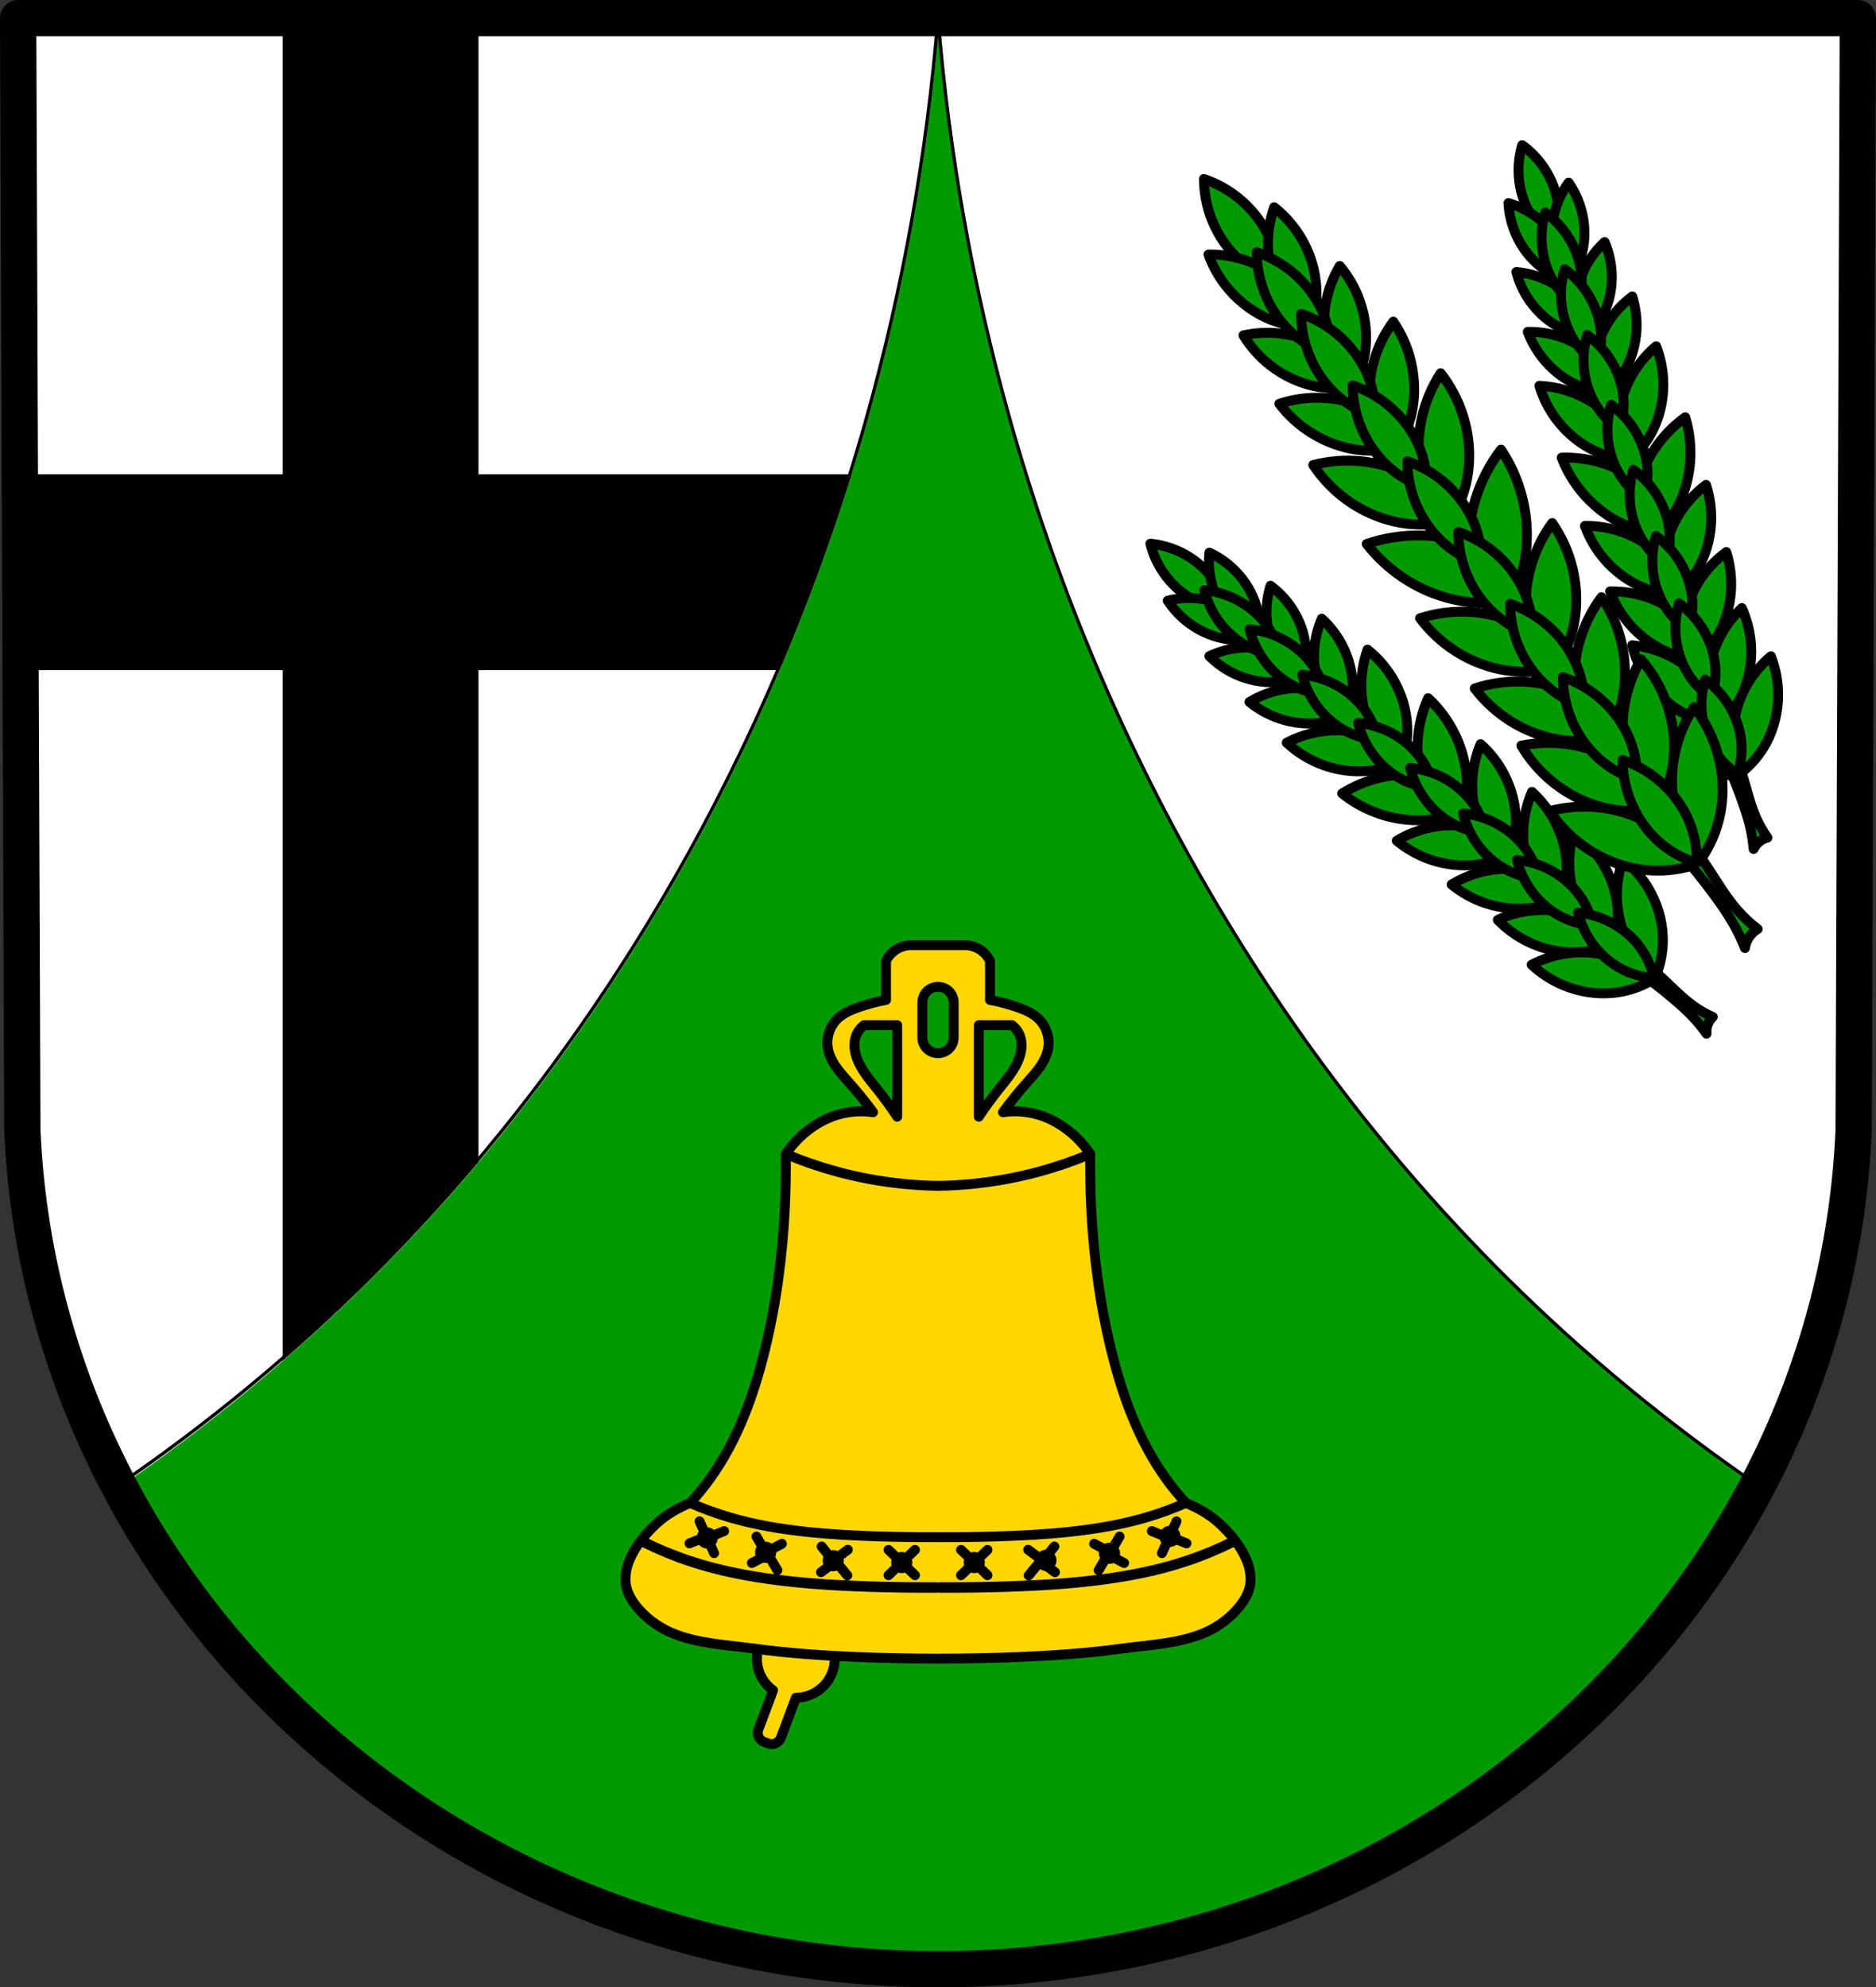 <?xml version="1.0" encoding="UTF-8" standalone="no"?>
<!-- Created with Inkscape (http://www.inkscape.org/) -->

<svg
   xmlns:dc="http://purl.org/dc/elements/1.1/"
   xmlns:cc="http://creativecommons.org/ns#"
   xmlns:rdf="http://www.w3.org/1999/02/22-rdf-syntax-ns#"
   xmlns:svg="http://www.w3.org/2000/svg"
   xmlns="http://www.w3.org/2000/svg"
   xmlns:sodipodi="http://sodipodi.sourceforge.net/DTD/sodipodi-0.dtd"
   xmlns:inkscape="http://www.inkscape.org/namespaces/inkscape"
   width="150.511mm"
   height="159.451mm"
   viewBox="0 0 150.511 159.451"
   version="1.1"
   id="svg8"
   inkscape:version="0.92.5 (2060ec1f9f, 2020-04-08)"
   sodipodi:docname="DEU Kaperich COA.svg">
  <rect x="0" y="0" width="150.511" height="159.451" fill="#333333" stroke="none"/>
  <defs
     id="defs2">
    <inkscape:path-effect
       effect="spiro"
       id="path-effect3620"
       is_visible="true" />
    <inkscape:path-effect
       effect="spiro"
       id="path-effect2196"
       is_visible="true" />
    <inkscape:path-effect
       effect="spiro"
       id="path-effect1860"
       is_visible="true" />
    <inkscape:path-effect
       effect="spiro"
       id="path-effect1061"
       is_visible="true" />
    <inkscape:path-effect
       effect="spiro"
       id="path-effect1028"
       is_visible="true" />
    <inkscape:path-effect
       effect="spiro"
       id="path-effect998"
       is_visible="true" />
    <inkscape:path-effect
       effect="spiro"
       id="path-effect3601"
       is_visible="true" />
    <inkscape:path-effect
       effect="spiro"
       id="path-effect3463"
       is_visible="true" />
    <inkscape:path-effect
       effect="spiro"
       id="path-effect12566-8"
       is_visible="true" />
    <inkscape:path-effect
       effect="spiro"
       id="path-effect13166-1"
       is_visible="true" />
    <inkscape:path-effect
       effect="spiro"
       id="path-effect13014-2"
       is_visible="true" />
    <inkscape:path-effect
       effect="spiro"
       id="path-effect12606-5"
       is_visible="true" />
    <inkscape:path-effect
       effect="spiro"
       id="path-effect13858"
       is_visible="true" />
    <inkscape:path-effect
       effect="spiro"
       id="path-effect12498-4"
       is_visible="true" />
    <inkscape:path-effect
       effect="spiro"
       id="path-effect3463-9"
       is_visible="true" />
    <inkscape:path-effect
       effect="spiro"
       id="path-effect3601-4"
       is_visible="true" />
    <inkscape:path-effect
       effect="spiro"
       id="path-effect998-5"
       is_visible="true" />
    <inkscape:path-effect
       effect="spiro"
       id="path-effect1028-1"
       is_visible="true" />
    <inkscape:path-effect
       effect="spiro"
       id="path-effect1061-9"
       is_visible="true" />
    <inkscape:path-effect
       effect="spiro"
       id="path-effect1061-9-4"
       is_visible="true" />
    <inkscape:path-effect
       effect="spiro"
       id="path-effect1061-1"
       is_visible="true" />
    <inkscape:path-effect
       effect="spiro"
       id="path-effect1860-8"
       is_visible="true" />
    <inkscape:path-effect
       effect="spiro"
       id="path-effect2196-4"
       is_visible="true" />
    <inkscape:path-effect
       effect="spiro"
       id="path-effect2196-4-6"
       is_visible="true" />
    <inkscape:path-effect
       effect="spiro"
       id="path-effect2196-4-6-0"
       is_visible="true" />
    <inkscape:path-effect
       effect="spiro"
       id="path-effect2196-4-9"
       is_visible="true" />
    <inkscape:path-effect
       effect="spiro"
       id="path-effect2196-0"
       is_visible="true" />
    <inkscape:path-effect
       effect="spiro"
       id="path-effect3620-8"
       is_visible="true" />
    <inkscape:path-effect
       effect="spiro"
       id="path-effect3620-3"
       is_visible="true" />
  </defs>
  <sodipodi:namedview
     id="base"
     pagecolor="#ffffff"
     bordercolor="#666666"
     borderopacity="1.0"
     inkscape:pageopacity="0.0"
     inkscape:pageshadow="2"
     inkscape:zoom="1.3158534"
     inkscape:cx="284.4295"
     inkscape:cy="301.32537"
     inkscape:document-units="mm"
     inkscape:current-layer="layer1"
     showgrid="false"
     inkscape:window-width="1920"
     inkscape:window-height="1046"
     inkscape:window-x="-11"
     inkscape:window-y="-11"
     inkscape:window-maximized="1"
     fit-margin-top="0"
     fit-margin-left="0"
     fit-margin-right="0"
     fit-margin-bottom="0"
     inkscape:snap-midpoints="true"
     inkscape:snap-smooth-nodes="true"
     inkscape:snap-nodes="true"
     inkscape:snap-global="false" />
  <g
     inkscape:label="Ebene 1"
     inkscape:groupmode="layer"
     id="layer1"
     transform="translate(302.077,-204.44)">
    <path
       style="fill:#009900;fill-opacity:1;fill-rule:evenodd;stroke:none;stroke-width:2.91;stroke-linecap:round;stroke-linejoin:round;stroke-miterlimit:4;stroke-dasharray:none;stroke-opacity:1"
       inkscape:connector-curvature="0"
       d="m -153.022,205.895 -0.337,89.247 c -1.643,37.541 -34.101,67.273 -73.463,67.294 -39.327,-0.046 -71.797,-29.789 -73.463,-67.294 l -0.337,-89.247 h 73.798 z"
       id="path10563-0-6-2-1-6"
       sodipodi:nodetypes="ccccccc" />
    <path
       style="fill:#ffffff;stroke:none;stroke-width:1px;stroke-linecap:butt;stroke-linejoin:miter;stroke-opacity:1"
       d="M 5.5 5.5 L 6.775 342.811 C 8.49 381.404 18.85 417.814 35.998 450.385 C 63.301 431.673 88.922 410.506 112.393 387.166 C 184.263 315.696 235.452 224.355 262.773 126.75 C 273.857 87.152 281.121 46.486 284.43 5.5 L 284.422 5.5 L 5.5 5.5 z M 284.43 5.5 C 287.738 46.486 295.002 87.152 306.086 126.75 C 333.407 224.355 384.597 315.696 456.467 387.166 C 479.959 410.527 505.603 431.711 532.934 450.436 C 550.059 417.857 560.394 381.432 562.084 342.811 L 563.359 5.5 L 284.43 5.5 z "
       transform="matrix(0.265,0,0,0.265,-302.077,204.44)"
       id="path3461" />
    <path
       inkscape:connector-curvature="0"
       style="fill:none;stroke:#000000;stroke-width:0.265px;stroke-linecap:butt;stroke-linejoin:miter;stroke-opacity:1"
       d="m -300.622,205.864 0.337,89.247 c 0.454,10.211 3.195,19.845 7.732,28.462 7.224,-4.951 14.003,-10.551 20.213,-16.727 19.016,-18.91 32.56,-43.077 39.788,-68.902 2.933,-10.477 4.854,-21.236 5.73,-32.081 h -0.002 z m 73.8,0 c 0.875,10.844 2.797,21.604 5.73,32.081 7.229,25.825 20.773,49.992 39.788,68.902 6.216,6.181 13.001,11.786 20.232,16.74 4.531,-8.62 7.266,-18.257 7.713,-28.476 l 0.337,-89.247 z"
       id="path3461-4" />
    <path
       style="opacity:1;fill:#000000;fill-opacity:1;fill-rule:evenodd;stroke:none;stroke-width:11;stroke-linecap:round;stroke-linejoin:round;stroke-miterlimit:4;stroke-dasharray:none;stroke-opacity:1;paint-order:markers fill stroke"
       d="M 85.576,5.5 V 143.6 H 6.023 l 0.223,59.295 H 85.576 v 209.07 c 9.215,-8 18.163,-16.309 26.816,-24.914 11.347,-11.284 22.175,-23.064 32.479,-35.285 V 202.895 h 91.092 c 8.264,-19.381 15.544,-39.183 21.793,-59.295 H 144.871 V 5.5 Z"
       transform="matrix(0.265,0,0,0.265,-302.077,204.44)"
       id="rect3500-5"
       inkscape:connector-curvature="0"
       sodipodi:nodetypes="ccccccsccccccc" />
    <path
       style="fill:none;fill-rule:evenodd;stroke:#000000;stroke-width:2.91;stroke-linecap:round;stroke-linejoin:round;stroke-miterlimit:4;stroke-dasharray:none;stroke-opacity:1"
       inkscape:connector-curvature="0"
       d="m -153.022,205.895 -0.337,89.247 c -1.643,37.541 -34.101,67.273 -73.463,67.294 -39.327,-0.046 -71.797,-29.789 -73.463,-67.294 l -0.337,-89.247 h 73.798 z"
       id="path10563-0-6-2-1"
       sodipodi:nodetypes="ccccccc" />
    <g
       id="g1180"
       transform="translate(0,-0.2)">
      <g
         style="stroke-width:1.229"
         transform="matrix(0.814,0,0,0.812,-71.828,61.851)"
         id="g1171">
        <g
           style="stroke-width:1.229"
           id="g1164"
           transform="matrix(1,0,0,-1,1.974,662.197)" />
      </g>
    </g>
    <path
       inkscape:connector-curvature="0"
       style="opacity:1;fill:#ffd700;fill-opacity:1;fill-rule:evenodd;stroke:#000000;stroke-width:0.794;stroke-linecap:round;stroke-linejoin:round;stroke-miterlimit:4;stroke-dasharray:none;stroke-opacity:1;paint-order:markers fill stroke"
       d="m -238.227,334.417 a 3.118,3.118 0 0 0 -3.118,3.118 3.118,3.118 0 0 0 1.292,2.523 l -1.176,3.133 c -0.154,0.412 0.054,0.865 0.467,1.015 l 0.318,0.116 c 0.413,0.151 0.869,-0.059 1.024,-0.471 l 1.2,-3.199 a 3.118,3.118 0 0 0 3.11,-3.117 3.118,3.118 0 0 0 -3.118,-3.118 z"
       id="path1118" />
    <path
       inkscape:connector-curvature="0"
       style="fill:#ffd700;stroke:#000000;stroke-width:0.794;stroke-linecap:round;stroke-linejoin:round;stroke-miterlimit:4;stroke-dasharray:none;stroke-opacity:1;fill-opacity:1"
       d="m -228.906,280.275 c -0.504,-0.017 -1.012,0.143 -1.415,0.446 -0.285,0.214 -0.517,0.498 -0.67,0.819 v 3.127 c -0.759,0.14 -1.506,0.339 -2.233,0.596 -0.591,0.209 -1.182,0.464 -1.638,0.893 -0.598,0.564 -0.912,1.416 -0.819,2.233 0.067,0.585 0.327,1.134 0.66,1.62 0.332,0.486 0.737,0.917 1.127,1.358 0.656,0.74 1.277,1.511 1.861,2.308 -0.968,-0.143 -1.969,-0.066 -2.904,0.223 -0.897,0.278 -1.729,0.748 -2.457,1.34 -0.629,0.512 -1.183,1.116 -1.638,1.787 0.019,1.414 -0.005,2.828 -0.072,4.241 -0.185,3.913 -0.7,7.816 -1.641,11.619 -0.886,3.584 -2.174,7.121 -4.318,10.126 -0.502,0.704 -1.05,1.376 -1.638,2.01 -0.971,0.402 -1.91,0.929 -2.68,1.638 -0.928,0.854 -1.777,1.878 -2.234,3.053 -0.245,0.628 -0.361,1.35 -0.223,2.01 0.152,0.728 0.61,1.386 1.112,1.936 0.697,0.764 1.585,1.383 2.537,1.787 2.07,0.878 4.399,0.963 6.627,1.266 2.714,0.369 5.453,0.558 8.19,0.67 4.364,0.178 8.74,0.178 13.104,0 2.737,-0.112 5.476,-0.301 8.191,-0.67 2.228,-0.303 4.556,-0.388 6.626,-1.266 0.952,-0.404 1.84,-1.023 2.537,-1.787 0.501,-0.55 0.96,-1.207 1.112,-1.936 0.137,-0.66 0.021,-1.382 -0.223,-2.01 -0.457,-1.175 -1.306,-2.199 -2.233,-3.053 -0.771,-0.709 -1.71,-1.236 -2.681,-1.638 -0.588,-0.634 -1.135,-1.306 -1.638,-2.01 -2.145,-3.005 -3.432,-6.542 -4.319,-10.126 -0.94,-3.803 -1.456,-7.706 -1.641,-11.619 -0.067,-1.412 -0.091,-2.827 -0.072,-4.241 -0.455,-0.671 -1.009,-1.275 -1.638,-1.787 -0.728,-0.593 -1.561,-1.063 -2.457,-1.34 -0.935,-0.29 -1.935,-0.366 -2.904,-0.223 0.584,-0.798 1.206,-1.568 1.861,-2.308 0.391,-0.441 0.795,-0.872 1.127,-1.358 0.332,-0.486 0.593,-1.035 0.66,-1.62 0.093,-0.817 -0.221,-1.67 -0.819,-2.233 -0.456,-0.43 -1.047,-0.685 -1.638,-0.893 -0.727,-0.257 -1.475,-0.456 -2.233,-0.596 v -3.127 c -0.154,-0.321 -0.386,-0.605 -0.67,-0.819 -0.403,-0.303 -0.911,-0.463 -1.415,-0.446 h -2.085 z m 2.085,3.337 c 0.697,0 1.258,0.561 1.258,1.258 v 2.812 c 0,0.697 -0.561,1.258 -1.258,1.258 -0.697,0 -1.258,-0.561 -1.258,-1.258 v -2.812 c 0,-0.697 0.561,-1.258 1.258,-1.258 z m -5.94,3.079 h 2.666 v 7.342 c -0.498,-0.752 -1.029,-1.483 -1.592,-2.189 -0.617,-0.775 -1.284,-1.539 -1.631,-2.467 -0.219,-0.585 -0.298,-1.246 -0.08,-1.83 0.126,-0.337 0.35,-0.638 0.637,-0.856 z m 9.213,0 h 2.666 c 0.287,0.218 0.51,0.518 0.637,0.856 0.219,0.584 0.139,1.246 -0.08,1.83 -0.347,0.928 -1.014,1.692 -1.631,2.467 -0.562,0.706 -1.094,1.437 -1.592,2.189 z"
       id="path3599" />
    <path
       style="fill:none;stroke:#000000;stroke-width:0.794;stroke-linecap:round;stroke-linejoin:round;stroke-miterlimit:4;stroke-dasharray:none;stroke-opacity:1"
       d="m -401.999,297.028 c 1.261,0.532 2.555,0.984 3.873,1.352 1.808,0.505 3.66,0.851 5.528,1.04 0.934,0.094 1.872,0.149 2.81,0.164"
       id="path1026"
       inkscape:connector-curvature="0"
       inkscape:path-effect="#path-effect1028"
       inkscape:original-d="m -401.99896,297.02828 c 1.29133,0.45055 2.55198,0.99962 3.87319,1.35243 1.81138,0.4837 3.66672,0.81139 5.5276,1.03984 0.93139,0.11434 1.87383,0.10919 2.81035,0.16419"
       sodipodi:nodetypes="caac"
       transform="translate(162.966)" />
    <path
       transform="matrix(-1,0,0,1,-616.609,3.5626953e-6)"
       style="fill:none;stroke:#000000;stroke-width:0.794;stroke-linecap:round;stroke-linejoin:round;stroke-miterlimit:4;stroke-dasharray:none;stroke-opacity:1"
       d="m -401.999,297.028 c 1.261,0.532 2.555,0.984 3.873,1.352 1.808,0.505 3.66,0.851 5.528,1.04 0.934,0.094 1.872,0.149 2.81,0.164"
       id="path1026-4"
       inkscape:connector-curvature="0"
       inkscape:path-effect="#path-effect1028-1"
       inkscape:original-d="m -401.99896,297.02828 c 1.29133,0.45055 2.55198,0.99962 3.87319,1.35243 1.81138,0.4837 3.66672,0.81139 5.5276,1.03984 0.93139,0.11434 1.87383,0.10919 2.81035,0.16419"
       sodipodi:nodetypes="caac" />
    <path
       style="fill:none;stroke:#000000;stroke-width:0.794;stroke-linecap:round;stroke-linejoin:round;stroke-miterlimit:4;stroke-dasharray:none;stroke-opacity:1"
       d="m -409.668,325.024 c 1.03,0.454 2.089,0.842 3.168,1.159 1.98,0.582 4.023,0.926 6.075,1.149 2.018,0.22 4.046,0.324 6.075,0.383 1.52,0.044 3.041,0.062 4.562,0.055"
       id="path1059"
       inkscape:connector-curvature="0"
       inkscape:path-effect="#path-effect1061"
       inkscape:original-d="m -409.66775,325.02399 c 1.05643,0.38603 2.08429,0.86022 3.16849,1.15889 1.98687,0.54734 4.03008,0.8924 6.07489,1.1493 2.01316,0.25292 4.04733,0.30706 6.07489,0.38311 1.51959,0.057 3.18731,-0.0367 4.56166,0.0547"
       sodipodi:nodetypes="caaac"
       transform="translate(162.966)" />
    <path
       transform="matrix(-1,0,0,1,-616.609,-1.4150065e-6)"
       style="fill:none;stroke:#000000;stroke-width:0.794;stroke-linecap:round;stroke-linejoin:round;stroke-miterlimit:4;stroke-dasharray:none;stroke-opacity:1"
       d="m -409.668,325.024 c 1.03,0.454 2.089,0.842 3.168,1.159 1.98,0.582 4.023,0.926 6.075,1.149 2.018,0.22 4.046,0.324 6.075,0.383 1.52,0.044 3.041,0.062 4.562,0.055"
       id="path1059-2"
       inkscape:connector-curvature="0"
       inkscape:path-effect="#path-effect1061-9"
       inkscape:original-d="m -409.66775,325.02399 c 1.05643,0.38603 2.08429,0.86022 3.16849,1.15889 1.98687,0.54734 4.03008,0.8924 6.07489,1.1493 2.01316,0.25292 4.04733,0.30706 6.07489,0.38311 1.51959,0.057 3.18731,-0.0367 4.56166,0.0547"
       sodipodi:nodetypes="caaac" />
    <path
       transform="matrix(1.182,0,0,1.329,233.782,-103.798)"
       style="fill:none;stroke:#000000;stroke-width:0.633;stroke-linecap:round;stroke-linejoin:round;stroke-miterlimit:4;stroke-dasharray:none;stroke-opacity:1"
       d="m -409.668,325.024 c 1.03,0.454 2.089,0.842 3.168,1.159 1.98,0.582 4.023,0.926 6.075,1.149 2.018,0.22 4.046,0.324 6.075,0.383 1.52,0.044 3.041,0.062 4.562,0.055"
       id="path1059-9"
       inkscape:connector-curvature="0"
       inkscape:path-effect="#path-effect1061-1"
       inkscape:original-d="m -409.66775,325.02399 c 1.05643,0.38603 2.08429,0.86022 3.16849,1.15889 1.98687,0.54734 4.03008,0.8924 6.07489,1.1493 2.01316,0.25292 4.04733,0.30706 6.07489,0.38311 1.51959,0.057 3.18731,-0.0367 4.56166,0.0547"
       sodipodi:nodetypes="caaac" />
    <path
       transform="matrix(-1.182,0,0,1.329,-687.425,-103.798)"
       style="fill:none;stroke:#000000;stroke-width:0.633;stroke-linecap:round;stroke-linejoin:round;stroke-miterlimit:4;stroke-dasharray:none;stroke-opacity:1"
       d="m -409.668,325.024 c 1.03,0.454 2.089,0.842 3.168,1.159 1.98,0.582 4.023,0.926 6.075,1.149 2.018,0.22 4.046,0.324 6.075,0.383 1.52,0.044 3.041,0.062 4.562,0.055"
       id="path1059-2-3"
       inkscape:connector-curvature="0"
       inkscape:path-effect="#path-effect1061-9-4"
       inkscape:original-d="m -409.66775,325.02399 c 1.05643,0.38603 2.08429,0.86022 3.16849,1.15889 1.98687,0.54734 4.03008,0.8924 6.07489,1.1493 2.01316,0.25292 4.04733,0.30706 6.07489,0.38311 1.51959,0.057 3.18731,-0.0367 4.56166,0.0547"
       sodipodi:nodetypes="caaac" />
    <circle
       r="0.453"
       cy="329.806"
       cx="-223.913"
       id="path1125"
       style="opacity:1;fill:none;fill-opacity:1;fill-rule:evenodd;stroke:#000000;stroke-width:0.794;stroke-linecap:round;stroke-linejoin:round;stroke-miterlimit:4;stroke-dasharray:none;stroke-opacity:1;paint-order:markers fill stroke" />
    <path
       style="fill:none;stroke:#000000;stroke-width:0.794;stroke-linecap:round;stroke-linejoin:round;stroke-miterlimit:4;stroke-dasharray:none;stroke-opacity:1"
       d="m -223.913,329.806 -1.062,-1.017"
       id="path1127"
       inkscape:connector-curvature="0" />
    <path
       style="fill:none;stroke:#000000;stroke-width:0.794;stroke-linecap:round;stroke-linejoin:round;stroke-miterlimit:4;stroke-dasharray:none;stroke-opacity:1"
       d="m -223.913,329.806 1.062,-1.017"
       id="path1127-3"
       inkscape:connector-curvature="0" />
    <path
       inkscape:connector-curvature="0"
       id="path1127-6"
       d="m -223.913,329.806 -1.062,1.017"
       style="fill:none;stroke:#000000;stroke-width:0.794;stroke-linecap:round;stroke-linejoin:round;stroke-miterlimit:4;stroke-dasharray:none;stroke-opacity:1" />
    <path
       inkscape:connector-curvature="0"
       id="path1127-3-3"
       d="m -223.913,329.806 1.062,1.017"
       style="fill:none;stroke:#000000;stroke-width:0.794;stroke-linecap:round;stroke-linejoin:round;stroke-miterlimit:4;stroke-dasharray:none;stroke-opacity:1" />
    <circle
       style="opacity:1;fill:none;fill-opacity:1;fill-rule:evenodd;stroke:#000000;stroke-width:0.794;stroke-linecap:round;stroke-linejoin:round;stroke-miterlimit:4;stroke-dasharray:none;stroke-opacity:1;paint-order:markers fill stroke"
       id="path1125-2"
       cx="-229.73"
       cy="329.806"
       r="0.453" />
    <path
       style="fill:none;stroke:#000000;stroke-width:0.794;stroke-linecap:round;stroke-linejoin:round;stroke-miterlimit:4;stroke-dasharray:none;stroke-opacity:1"
       d="m -229.73,329.806 -1.062,-1.017"
       id="path1127-30"
       inkscape:connector-curvature="0" />
    <path
       style="fill:none;stroke:#000000;stroke-width:0.794;stroke-linecap:round;stroke-linejoin:round;stroke-miterlimit:4;stroke-dasharray:none;stroke-opacity:1"
       d="m -229.73,329.806 1.062,-1.017"
       id="path1127-3-7"
       inkscape:connector-curvature="0" />
    <path
       style="fill:none;stroke:#000000;stroke-width:0.794;stroke-linecap:round;stroke-linejoin:round;stroke-miterlimit:4;stroke-dasharray:none;stroke-opacity:1"
       d="m -229.73,329.806 -1.062,1.017"
       id="path1127-6-3"
       inkscape:connector-curvature="0" />
    <path
       style="fill:none;stroke:#000000;stroke-width:0.794;stroke-linecap:round;stroke-linejoin:round;stroke-miterlimit:4;stroke-dasharray:none;stroke-opacity:1"
       d="m -229.73,329.806 1.062,1.017"
       id="path1127-3-3-7"
       inkscape:connector-curvature="0" />
    <circle
       style="opacity:1;fill:none;fill-opacity:1;fill-rule:evenodd;stroke:#000000;stroke-width:0.794;stroke-linecap:round;stroke-linejoin:round;stroke-miterlimit:4;stroke-dasharray:none;stroke-opacity:1;paint-order:markers fill stroke"
       id="path1125-3"
       cx="-193.054"
       cy="356.003"
       r="0.453"
       transform="rotate(7.04)" />
    <path
       style="fill:none;stroke:#000000;stroke-width:0.794;stroke-linecap:round;stroke-linejoin:round;stroke-miterlimit:4;stroke-dasharray:none;stroke-opacity:1"
       d="m -235.233,329.656 -0.929,-1.14"
       id="path1127-8"
       inkscape:connector-curvature="0" />
    <path
       style="fill:none;stroke:#000000;stroke-width:0.794;stroke-linecap:round;stroke-linejoin:round;stroke-miterlimit:4;stroke-dasharray:none;stroke-opacity:1"
       d="m -235.233,329.656 1.178,-0.879"
       id="path1127-3-5"
       inkscape:connector-curvature="0" />
    <g
       style="stroke-width:1.229;stroke:#000000;stroke-opacity:1"
       id="g1164-1"
       transform="matrix(0.808,0.1,0.1,-0.806,46.059,636.318)">
      <path
         inkscape:connector-curvature="0"
         id="path1127-6-6"
         d="m -388.988,332.156 -1.304,-1.252"
         style="fill:none;stroke:#000000;stroke-width:0.976;stroke-linecap:round;stroke-linejoin:round;stroke-miterlimit:4;stroke-dasharray:none;stroke-opacity:1" />
      <path
         inkscape:connector-curvature="0"
         id="path1127-3-3-2"
         d="m -388.988,332.156 1.304,-1.252"
         style="fill:none;stroke:#000000;stroke-width:0.976;stroke-linecap:round;stroke-linejoin:round;stroke-miterlimit:4;stroke-dasharray:none;stroke-opacity:1" />
    </g>
    <circle
       style="opacity:1;fill:none;fill-opacity:1;fill-rule:evenodd;stroke:#000000;stroke-width:0.794;stroke-linecap:round;stroke-linejoin:round;stroke-miterlimit:4;stroke-dasharray:none;stroke-opacity:1;paint-order:markers fill stroke"
       id="path1125-36"
       cx="-141.308"
       cy="382.328"
       r="0.453"
       transform="rotate(15.901)" />
    <path
       style="fill:none;stroke:#000000;stroke-width:0.794;stroke-linecap:round;stroke-linejoin:round;stroke-miterlimit:4;stroke-dasharray:none;stroke-opacity:1"
       d="m -240.647,328.986 -0.743,-1.269"
       id="path1127-4"
       inkscape:connector-curvature="0" />
    <path
       style="fill:none;stroke:#000000;stroke-width:0.794;stroke-linecap:round;stroke-linejoin:round;stroke-miterlimit:4;stroke-dasharray:none;stroke-opacity:1"
       d="m -240.647,328.986 1.3,-0.687"
       id="path1127-3-0"
       inkscape:connector-curvature="0" />
    <g
       style="stroke-width:1.229;stroke:#000000;stroke-opacity:1"
       id="g1164-41"
       transform="matrix(0.783,0.223,0.223,-0.781,-9.945,675.314)">
      <path
         inkscape:connector-curvature="0"
         id="path1127-6-37"
         d="m -388.988,332.156 -1.304,-1.252"
         style="fill:none;stroke:#000000;stroke-width:0.976;stroke-linecap:round;stroke-linejoin:round;stroke-miterlimit:4;stroke-dasharray:none;stroke-opacity:1" />
      <path
         inkscape:connector-curvature="0"
         id="path1127-3-3-26"
         d="m -388.988,332.156 1.304,-1.252"
         style="fill:none;stroke:#000000;stroke-width:0.976;stroke-linecap:round;stroke-linejoin:round;stroke-miterlimit:4;stroke-dasharray:none;stroke-opacity:1" />
    </g>
    <circle
       style="opacity:1;fill:none;fill-opacity:1;fill-rule:evenodd;stroke:#000000;stroke-width:0.794;stroke-linecap:round;stroke-linejoin:round;stroke-miterlimit:4;stroke-dasharray:none;stroke-opacity:1;paint-order:markers fill stroke"
       id="path1125-36-3"
       cx="-106.994"
       cy="395.248"
       r="0.453"
       transform="rotate(21.663)" />
    <path
       style="fill:none;stroke:#000000;stroke-width:0.794;stroke-linecap:round;stroke-linejoin:round;stroke-miterlimit:4;stroke-dasharray:none;stroke-opacity:1"
       d="m -245.343,327.836 -0.611,-1.337"
       id="path1127-4-1"
       inkscape:connector-curvature="0" />
    <path
       style="fill:none;stroke:#000000;stroke-width:0.794;stroke-linecap:round;stroke-linejoin:round;stroke-miterlimit:4;stroke-dasharray:none;stroke-opacity:1"
       d="m -245.343,327.836 1.362,-0.553"
       id="path1127-3-0-2"
       inkscape:connector-curvature="0" />
    <g
       style="stroke-width:1.229;stroke:#000000;stroke-opacity:1"
       id="g1164-41-8"
       transform="matrix(0.757,0.301,0.3,-0.755,-50.58,695.578)">
      <path
         inkscape:connector-curvature="0"
         id="path1127-6-37-2"
         d="m -388.988,332.156 -1.304,-1.252"
         style="fill:none;stroke:#000000;stroke-width:0.976;stroke-linecap:round;stroke-linejoin:round;stroke-miterlimit:4;stroke-dasharray:none;stroke-opacity:1" />
      <path
         inkscape:connector-curvature="0"
         id="path1127-3-3-26-8"
         d="m -388.988,332.156 1.304,-1.252"
         style="fill:none;stroke:#000000;stroke-width:0.976;stroke-linecap:round;stroke-linejoin:round;stroke-miterlimit:4;stroke-dasharray:none;stroke-opacity:1" />
    </g>
    <circle
       style="opacity:1;fill:none;fill-opacity:1;fill-rule:evenodd;stroke:#000000;stroke-width:0.794;stroke-linecap:round;stroke-linejoin:round;stroke-miterlimit:4;stroke-dasharray:none;stroke-opacity:1;paint-order:markers fill stroke"
       id="path1125-3-1"
       cx="257.169"
       cy="300.401"
       r="0.453"
       transform="matrix(-0.992,0.123,0.123,0.992,0,0)" />
    <path
       style="fill:none;stroke:#000000;stroke-width:0.794;stroke-linecap:round;stroke-linejoin:round;stroke-miterlimit:4;stroke-dasharray:none;stroke-opacity:1"
       d="m -218.411,329.656 0.929,-1.14"
       id="path1127-8-2"
       inkscape:connector-curvature="0" />
    <path
       style="fill:none;stroke:#000000;stroke-width:0.794;stroke-linecap:round;stroke-linejoin:round;stroke-miterlimit:4;stroke-dasharray:none;stroke-opacity:1"
       d="m -218.411,329.656 -1.178,-0.879"
       id="path1127-3-5-8"
       inkscape:connector-curvature="0" />
    <g
       style="stroke-width:1.229;stroke:#000000;stroke-opacity:1"
       id="g1164-1-3"
       transform="matrix(-0.808,0.1,-0.1,-0.806,-499.703,636.318)">
      <path
         inkscape:connector-curvature="0"
         id="path1127-6-6-4"
         d="m -388.988,332.156 -1.304,-1.252"
         style="fill:none;stroke:#000000;stroke-width:0.976;stroke-linecap:round;stroke-linejoin:round;stroke-miterlimit:4;stroke-dasharray:none;stroke-opacity:1" />
      <path
         inkscape:connector-curvature="0"
         id="path1127-3-3-2-4"
         d="m -388.988,332.156 1.304,-1.252"
         style="fill:none;stroke:#000000;stroke-width:0.976;stroke-linecap:round;stroke-linejoin:round;stroke-miterlimit:4;stroke-dasharray:none;stroke-opacity:1" />
    </g>
    <circle
       style="opacity:1;fill:none;fill-opacity:1;fill-rule:evenodd;stroke:#000000;stroke-width:0.794;stroke-linecap:round;stroke-linejoin:round;stroke-miterlimit:4;stroke-dasharray:none;stroke-opacity:1;paint-order:markers fill stroke"
       id="path1125-36-4"
       cx="294.978"
       cy="258.044"
       r="0.453"
       transform="matrix(-0.962,0.274,0.274,0.962,0,0)" />
    <path
       style="fill:none;stroke:#000000;stroke-width:0.794;stroke-linecap:round;stroke-linejoin:round;stroke-miterlimit:4;stroke-dasharray:none;stroke-opacity:1"
       d="m -212.996,328.986 0.743,-1.269"
       id="path1127-4-2"
       inkscape:connector-curvature="0" />
    <path
       style="fill:none;stroke:#000000;stroke-width:0.794;stroke-linecap:round;stroke-linejoin:round;stroke-miterlimit:4;stroke-dasharray:none;stroke-opacity:1"
       d="m -212.996,328.986 -1.3,-0.687"
       id="path1127-3-0-1"
       inkscape:connector-curvature="0" />
    <g
       style="stroke-width:1.229;stroke:#000000;stroke-opacity:1"
       id="g1164-41-6"
       transform="matrix(-0.783,0.223,-0.223,-0.781,-443.698,675.314)">
      <path
         inkscape:connector-curvature="0"
         id="path1127-6-37-7"
         d="m -388.988,332.156 -1.304,-1.252"
         style="fill:none;stroke:#000000;stroke-width:0.976;stroke-linecap:round;stroke-linejoin:round;stroke-miterlimit:4;stroke-dasharray:none;stroke-opacity:1" />
      <path
         inkscape:connector-curvature="0"
         id="path1127-3-3-26-83"
         d="m -388.988,332.156 1.304,-1.252"
         style="fill:none;stroke:#000000;stroke-width:0.976;stroke-linecap:round;stroke-linejoin:round;stroke-miterlimit:4;stroke-dasharray:none;stroke-opacity:1" />
    </g>
    <circle
       style="opacity:1;fill:none;fill-opacity:1;fill-rule:evenodd;stroke:#000000;stroke-width:0.794;stroke-linecap:round;stroke-linejoin:round;stroke-miterlimit:4;stroke-dasharray:none;stroke-opacity:1;paint-order:markers fill stroke"
       id="path1125-36-3-8"
       cx="314.608"
       cy="227.787"
       r="0.453"
       transform="matrix(-0.929,0.369,0.369,0.929,0,0)" />
    <path
       style="fill:none;stroke:#000000;stroke-width:0.794;stroke-linecap:round;stroke-linejoin:round;stroke-miterlimit:4;stroke-dasharray:none;stroke-opacity:1"
       d="m -208.301,327.836 0.611,-1.337"
       id="path1127-4-1-6"
       inkscape:connector-curvature="0" />
    <path
       style="fill:none;stroke:#000000;stroke-width:0.794;stroke-linecap:round;stroke-linejoin:round;stroke-miterlimit:4;stroke-dasharray:none;stroke-opacity:1"
       d="m -208.301,327.836 -1.362,-0.553"
       id="path1127-3-0-2-3"
       inkscape:connector-curvature="0" />
    <g
       style="stroke-width:1.229;stroke:#000000;stroke-opacity:1"
       id="g1164-41-8-8"
       transform="matrix(-0.757,0.301,-0.3,-0.755,-403.063,695.578)">
      <path
         inkscape:connector-curvature="0"
         id="path1127-6-37-2-9"
         d="m -388.988,332.156 -1.304,-1.252"
         style="fill:none;stroke:#000000;stroke-width:0.976;stroke-linecap:round;stroke-linejoin:round;stroke-miterlimit:4;stroke-dasharray:none;stroke-opacity:1" />
      <path
         inkscape:connector-curvature="0"
         id="path1127-3-3-26-8-0"
         d="m -388.988,332.156 1.304,-1.252"
         style="fill:none;stroke:#000000;stroke-width:0.976;stroke-linecap:round;stroke-linejoin:round;stroke-miterlimit:4;stroke-dasharray:none;stroke-opacity:1" />
    </g>
    <path
       style="fill:#009900;fill-opacity:1;stroke:#000000;stroke-width:1.009;stroke-linecap:round;stroke-linejoin:round;stroke-miterlimit:4;stroke-dasharray:none;stroke-opacity:1"
       d="m 214.68,310.47 c 0.126,1.388 0.197,2.781 0.214,4.175 0.012,0.965 -0.002,1.931 -0.107,2.89 -0.077,0.703 -0.202,1.401 -0.375,2.088 0.196,-0.205 0.435,-0.37 0.696,-0.482 0.319,-0.136 0.672,-0.192 1.017,-0.161 -0.216,-0.715 -0.36,-1.451 -0.428,-2.195 -0.121,-1.316 -0.008,-2.641 0.053,-3.961 0.036,-0.785 0.054,-1.57 0.054,-2.355 h -1.124 z"
       id="path2194-2-4"
       inkscape:connector-curvature="0"
       inkscape:path-effect="#path-effect2196-4-6-0"
       inkscape:original-d="m 214.67977,310.47029 c 0,0 0.20419,2.78165 0.2141,4.17516 0.007,0.96414 -0.004,1.93189 -0.10705,2.8905 -0.0757,0.70291 -0.3747,2.08758 -0.3747,2.08758 0,0 0.43397,-0.37683 0.69585,-0.48175 0.31859,-0.12765 1.01703,-0.16058 1.01703,-0.16058 0,0 -0.36153,-1.45229 -0.42822,-2.19464 -0.11815,-1.31517 0.0296,-2.6408 0.0535,-3.96105 0.0142,-0.78515 0.0536,-2.35522 0.0536,-2.35522 h -1.12408 z"
       sodipodi:nodetypes="caacacaaccc"
       transform="matrix(0.515,-0.593,0.597,0.515,-466.401,249.918)" />
    <path
       style="fill:#009900;fill-opacity:1;stroke:#000000;stroke-width:0.794;stroke-linecap:round;stroke-linejoin:round;stroke-miterlimit:4;stroke-dasharray:none;stroke-opacity:1"
       d="m -209.783,248.06 c 0.2,0.815 0.549,1.598 1.026,2.3 0.642,0.944 1.52,1.74 2.539,2.258 0.781,0.397 1.641,0.63 2.504,0.678 -0.173,-0.845 -0.528,-1.66 -1.034,-2.373 -0.661,-0.931 -1.577,-1.683 -2.606,-2.181 -0.765,-0.37 -1.593,-0.602 -2.43,-0.682 z"
       id="path1858-9-3-2"
       inkscape:connector-curvature="0" />
    <path
       style="fill:#009900;fill-opacity:1;stroke:#000000;stroke-width:0.794;stroke-linecap:round;stroke-linejoin:round;stroke-miterlimit:4;stroke-dasharray:none;stroke-opacity:1"
       d="m -208.389,252.631 c 0.461,0.702 1.053,1.325 1.738,1.828 0.921,0.677 2.014,1.135 3.147,1.285 0.868,0.114 1.755,0.048 2.584,-0.194 -0.446,-0.74 -1.054,-1.391 -1.769,-1.895 -0.935,-0.659 -2.049,-1.063 -3.184,-1.19 -0.844,-0.094 -1.701,-0.038 -2.516,0.166 z"
       id="path1858-9-7-8-8"
       inkscape:connector-curvature="0"
       inkscape:transform-center-x="-1.6054249"
       inkscape:transform-center-y="4.6289402" />
    <path
       style="fill:#009900;fill-opacity:1;stroke:#000000;stroke-width:0.794;stroke-linecap:round;stroke-linejoin:round;stroke-miterlimit:4;stroke-dasharray:none;stroke-opacity:1"
       d="m -205.047,257.084 c 0.593,0.596 1.297,1.089 2.069,1.446 1.038,0.48 2.2,0.711 3.339,0.631 0.872,-0.061 1.728,-0.304 2.491,-0.706 -0.585,-0.637 -1.311,-1.153 -2.113,-1.505 -1.047,-0.459 -2.219,-0.633 -3.357,-0.531 -0.845,0.076 -1.673,0.303 -2.429,0.665 z"
       id="path1858-9-7-9-59-3"
       inkscape:connector-curvature="0"
       inkscape:transform-center-x="-2.4890637"
       inkscape:transform-center-y="4.2184702" />
    <path
       style="fill:#009900;fill-opacity:1;stroke:#000000;stroke-width:0.794;stroke-linecap:round;stroke-linejoin:round;stroke-miterlimit:4;stroke-dasharray:none;stroke-opacity:1"
       d="m -201.831,260.763 c 0.699,0.573 1.507,1.023 2.37,1.319 1.162,0.399 2.43,0.518 3.641,0.307 0.926,-0.162 1.815,-0.516 2.587,-1.031 -0.696,-0.617 -1.528,-1.09 -2.424,-1.377 -1.17,-0.376 -2.443,-0.433 -3.648,-0.197 -0.896,0.175 -1.756,0.509 -2.526,0.98 z"
       id="path1858-9-7-0-2-4"
       inkscape:connector-curvature="0"
       inkscape:transform-center-x="-3.1166194"
       inkscape:transform-center-y="4.2376164" />
    <path
       style="fill:#009900;fill-opacity:1;stroke:#000000;stroke-width:0.794;stroke-linecap:round;stroke-linejoin:round;stroke-miterlimit:4;stroke-dasharray:none;stroke-opacity:1"
       d="m -198.842,264.03 c 0.74,0.693 1.611,1.255 2.558,1.65 1.273,0.531 2.687,0.754 4.062,0.602 1.052,-0.116 2.077,-0.451 2.983,-0.975 -0.733,-0.742 -1.63,-1.332 -2.614,-1.719 -1.284,-0.505 -2.708,-0.659 -4.079,-0.48 -1.019,0.133 -2.01,0.447 -2.91,0.922 z"
       id="path1858-9-7-97-3-2"
       inkscape:connector-curvature="0"
       inkscape:transform-center-x="-3.203107"
       inkscape:transform-center-y="4.9743198" />
    <path
       style="fill:#009900;fill-opacity:1;stroke:#000000;stroke-width:0.794;stroke-linecap:round;stroke-linejoin:round;stroke-miterlimit:4;stroke-dasharray:none;stroke-opacity:1"
       d="m -194.391,268.103 c 0.906,0.728 1.951,1.295 3.068,1.663 1.502,0.495 3.139,0.626 4.699,0.331 1.194,-0.226 2.337,-0.7 3.329,-1.38 -0.902,-0.785 -1.98,-1.381 -3.138,-1.738 -1.513,-0.465 -3.155,-0.516 -4.708,-0.19 -1.154,0.242 -2.262,0.69 -3.251,1.313 z"
       id="path1858-9-7-97-2-4-0"
       inkscape:connector-curvature="0"
       inkscape:transform-center-x="-4.0930319"
       inkscape:transform-center-y="5.4083143" />
    <path
       style="fill:#009900;fill-opacity:1;stroke:#000000;stroke-width:0.794;stroke-linecap:round;stroke-linejoin:round;stroke-miterlimit:4;stroke-dasharray:none;stroke-opacity:1"
       d="m -190.014,271.89 c 0.778,0.65 1.68,1.163 2.647,1.503 1.301,0.458 2.725,0.602 4.088,0.373 1.044,-0.175 2.047,-0.568 2.922,-1.142 -0.774,-0.7 -1.703,-1.238 -2.706,-1.569 -1.311,-0.432 -2.74,-0.506 -4.098,-0.25 -1.009,0.19 -1.981,0.56 -2.853,1.085 z"
       id="path1858-9-7-97-5-1-2"
       inkscape:connector-curvature="0"
       inkscape:transform-center-x="-3.4699982"
       inkscape:transform-center-y="4.7859098" />
    <path
       style="fill:#009900;fill-opacity:1;stroke:#000000;stroke-width:0.794;stroke-linecap:round;stroke-linejoin:round;stroke-miterlimit:4;stroke-dasharray:none;stroke-opacity:1"
       d="m -185.614,275.408 c 0.783,0.644 1.689,1.149 2.659,1.482 1.305,0.447 2.73,0.579 4.091,0.339 1.042,-0.184 2.042,-0.585 2.912,-1.166 -0.779,-0.693 -1.713,-1.224 -2.719,-1.547 -1.314,-0.421 -2.744,-0.483 -4.1,-0.216 -1.008,0.199 -1.976,0.576 -2.844,1.108 z"
       id="path1858-9-7-97-59-0-8"
       inkscape:connector-curvature="0"
       inkscape:transform-center-x="-3.5088649"
       inkscape:transform-center-y="4.7569448" />
    <path
       style="fill:#009900;fill-opacity:1;stroke:#000000;stroke-width:0.794;stroke-linecap:round;stroke-linejoin:round;stroke-miterlimit:4;stroke-dasharray:none;stroke-opacity:1"
       d="m -181.91,278.243 c 0.702,0.731 1.543,1.338 2.467,1.782 1.244,0.597 2.644,0.895 4.025,0.816 1.057,-0.06 2.098,-0.341 3.031,-0.816 -0.692,-0.779 -1.558,-1.416 -2.519,-1.854 -1.256,-0.572 -2.669,-0.801 -4.048,-0.695 -1.025,0.079 -2.032,0.34 -2.956,0.767 z"
       id="path1858-9-7-97-7-7-6"
       inkscape:connector-curvature="0"
       inkscape:transform-center-x="-2.9422618"
       inkscape:transform-center-y="5.1366248" />
    <path
       style="fill:#009900;fill-opacity:1;stroke:#000000;stroke-width:0.794;stroke-linecap:round;stroke-linejoin:round;stroke-miterlimit:4;stroke-dasharray:none;stroke-opacity:1"
       d="m -179.194,281.844 c 0.74,0.693 1.612,1.255 2.558,1.65 1.273,0.531 2.687,0.754 4.062,0.602 1.052,-0.116 2.077,-0.451 2.983,-0.975 -0.733,-0.742 -1.63,-1.332 -2.614,-1.719 -1.284,-0.505 -2.708,-0.659 -4.079,-0.48 -1.019,0.133 -2.01,0.447 -2.91,0.922 z"
       id="path1858-9-7-97-8-8-2"
       inkscape:connector-curvature="0"
       inkscape:transform-center-x="-3.203107"
       inkscape:transform-center-y="4.9743198" />
    <path
       style="fill:#009900;fill-opacity:1;stroke:#000000;stroke-width:0.794;stroke-linecap:round;stroke-linejoin:round;stroke-miterlimit:4;stroke-dasharray:none;stroke-opacity:1"
       d="m -205.047,248.779 c 0.763,0.354 1.467,0.849 2.065,1.452 0.804,0.811 1.416,1.824 1.727,2.921 0.238,0.84 0.299,1.725 0.179,2.578 -0.799,-0.334 -1.532,-0.84 -2.135,-1.473 -0.788,-0.828 -1.35,-1.869 -1.639,-2.971 -0.215,-0.819 -0.282,-1.673 -0.197,-2.506 z"
       id="path1858-9-7-6-6-0"
       inkscape:connector-curvature="0"
       inkscape:transform-center-x="-1.6054249"
       inkscape:transform-center-y="4.6289402" />
    <path
       style="fill:#009900;fill-opacity:1;stroke:#000000;stroke-width:0.794;stroke-linecap:round;stroke-linejoin:round;stroke-miterlimit:4;stroke-dasharray:none;stroke-opacity:1"
       d="m -200.146,251.436 c 0.677,0.499 1.268,1.124 1.733,1.833 0.625,0.955 1.022,2.068 1.107,3.204 0.065,0.87 -0.053,1.748 -0.343,2.559 -0.716,-0.486 -1.333,-1.128 -1.797,-1.868 -0.607,-0.967 -0.948,-2.099 -1.009,-3.236 -0.046,-0.845 0.06,-1.694 0.311,-2.493 z"
       id="path1858-9-7-9-5-1-3"
       inkscape:connector-curvature="0"
       inkscape:transform-center-x="-2.4890637"
       inkscape:transform-center-y="4.2184702" />
    <path
       style="fill:#009900;fill-opacity:1;stroke:#000000;stroke-width:0.794;stroke-linecap:round;stroke-linejoin:round;stroke-miterlimit:4;stroke-dasharray:none;stroke-opacity:1"
       d="m -196.032,254.081 c 0.669,0.607 1.232,1.34 1.65,2.149 0.563,1.089 0.864,2.324 0.828,3.548 -0.028,0.937 -0.252,1.865 -0.652,2.701 -0.712,-0.598 -1.301,-1.351 -1.716,-2.194 -0.541,-1.101 -0.781,-2.348 -0.72,-3.571 0.045,-0.909 0.253,-1.806 0.61,-2.633 z"
       id="path1858-9-7-0-7-8-4"
       inkscape:connector-curvature="0"
       inkscape:transform-center-x="-3.1166194"
       inkscape:transform-center-y="4.2376164" />
    <path
       style="fill:#009900;fill-opacity:1;stroke:#000000;stroke-width:0.794;stroke-linecap:round;stroke-linejoin:round;stroke-miterlimit:4;stroke-dasharray:none;stroke-opacity:1"
       d="m -192.36,256.561 c 0.794,0.631 1.478,1.41 2.005,2.287 0.71,1.18 1.135,2.543 1.182,3.921 0.036,1.055 -0.149,2.114 -0.539,3.083 -0.842,-0.616 -1.556,-1.417 -2.082,-2.332 -0.686,-1.195 -1.043,-2.577 -1.063,-3.955 -0.014,-1.024 0.155,-2.048 0.497,-3.004 z"
       id="path1858-9-7-97-6-9-4"
       inkscape:connector-curvature="0"
       inkscape:transform-center-x="-3.203107"
       inkscape:transform-center-y="4.9743198" />
    <path
       style="fill:#009900;fill-opacity:1;stroke:#000000;stroke-width:3;stroke-linecap:round;stroke-linejoin:round;stroke-miterlimit:4;stroke-dasharray:none;stroke-opacity:1"
       d="M 432.377 211.381 C 430.576 215.409 429.499 219.781 429.217 224.217 C 428.838 230.185 429.918 236.281 432.484 241.67 C 432.576 241.862 432.678 242.048 432.773 242.238 C 434.109 241.595 435.554 241.179 437.031 241.086 C 438.9 240.968 440.81 241.365 442.432 242.301 C 442.868 242.553 443.274 242.852 443.662 243.172 C 443.874 241.879 444.019 240.573 444.076 239.262 C 444.336 233.286 442.956 227.252 440.283 221.918 C 438.296 217.953 435.601 214.365 432.377 211.381 z "
       transform="matrix(0.265,0,0,0.265,-302.077,204.44)"
       id="path1858-9-7-97-2-9-6-1" />
    <path
       style="fill:#009900;fill-opacity:1;stroke:#000000;stroke-width:0.794;stroke-linecap:round;stroke-linejoin:round;stroke-miterlimit:4;stroke-dasharray:none;stroke-opacity:1"
       d="m -183.29,264.142 c 0.757,0.674 1.396,1.49 1.873,2.396 0.642,1.218 0.989,2.603 0.958,3.981 -0.024,1.055 -0.269,2.101 -0.713,3.047 -0.806,-0.663 -1.474,-1.502 -1.947,-2.445 -0.617,-1.231 -0.896,-2.631 -0.837,-4.008 0.044,-1.023 0.271,-2.035 0.667,-2.971 z"
       id="path1858-9-7-97-5-6-1-4"
       inkscape:connector-curvature="0"
       inkscape:transform-center-x="-3.4699982"
       inkscape:transform-center-y="4.7859098" />
    <path
       style="fill:#009900;fill-opacity:1;stroke:#000000;stroke-width:0.794;stroke-linecap:round;stroke-linejoin:round;stroke-miterlimit:4;stroke-dasharray:none;stroke-opacity:1"
       d="m -179.166,267.977 c 0.752,0.68 1.383,1.502 1.853,2.411 0.632,1.223 0.967,2.611 0.924,3.988 -0.033,1.055 -0.287,2.099 -0.739,3.041 -0.8,-0.669 -1.461,-1.514 -1.926,-2.461 -0.607,-1.236 -0.874,-2.638 -0.804,-4.015 0.052,-1.023 0.288,-2.033 0.691,-2.965 z"
       id="path1858-9-7-97-59-1-5-6"
       inkscape:connector-curvature="0"
       inkscape:transform-center-x="-3.5088649"
       inkscape:transform-center-y="4.7569448" />
    <path
       style="fill:#009900;fill-opacity:1;stroke:#000000;stroke-width:0.794;stroke-linecap:round;stroke-linejoin:round;stroke-miterlimit:4;stroke-dasharray:none;stroke-opacity:1"
       d="m -175.819,271.225 c 0.827,0.588 1.55,1.33 2.124,2.178 0.771,1.141 1.268,2.48 1.388,3.854 0.092,1.052 -0.037,2.119 -0.374,3.108 -0.873,-0.571 -1.629,-1.333 -2.202,-2.219 -0.749,-1.157 -1.179,-2.519 -1.271,-3.894 -0.069,-1.022 0.046,-2.054 0.336,-3.027 z"
       id="path1858-9-7-97-7-6-9-3"
       inkscape:connector-curvature="0"
       inkscape:transform-center-x="-2.9422618"
       inkscape:transform-center-y="5.1366248" />
    <path
       style="fill:#009900;fill-opacity:1;stroke:#000000;stroke-width:0.794;stroke-linecap:round;stroke-linejoin:round;stroke-miterlimit:4;stroke-dasharray:none;stroke-opacity:1"
       d="m -171.855,273.387 c 0.794,0.631 1.478,1.41 2.005,2.287 0.71,1.18 1.135,2.543 1.182,3.921 0.036,1.055 -0.149,2.114 -0.539,3.083 -0.842,-0.616 -1.556,-1.417 -2.082,-2.332 -0.686,-1.195 -1.043,-2.577 -1.063,-3.955 -0.014,-1.024 0.155,-2.048 0.497,-3.004 z"
       id="path1858-9-7-97-8-2-6-7"
       inkscape:connector-curvature="0"
       inkscape:transform-center-x="-3.203107"
       inkscape:transform-center-y="4.9743198" />
    <path
       style="fill:#009900;fill-opacity:1;stroke:#000000;stroke-width:0.794;stroke-linecap:round;stroke-linejoin:round;stroke-miterlimit:4;stroke-dasharray:none;stroke-opacity:1"
       d="m -205.455,251.794 c 0.2,0.815 0.549,1.598 1.026,2.3 0.642,0.944 1.52,1.74 2.539,2.258 0.781,0.397 1.641,0.63 2.504,0.678 -0.173,-0.845 -0.528,-1.66 -1.034,-2.373 -0.661,-0.931 -1.577,-1.683 -2.606,-2.181 -0.765,-0.37 -1.593,-0.602 -2.43,-0.682 z"
       id="path1858-1-8-1"
       inkscape:connector-curvature="0" />
    <path
       style="fill:#009900;fill-opacity:1;stroke:#000000;stroke-width:0.794;stroke-linecap:round;stroke-linejoin:round;stroke-miterlimit:4;stroke-dasharray:none;stroke-opacity:1"
       d="m -201.819,254.931 c 0.2,0.815 0.549,1.598 1.026,2.3 0.642,0.944 1.52,1.74 2.539,2.258 0.781,0.397 1.641,0.63 2.504,0.678 -0.173,-0.845 -0.528,-1.66 -1.034,-2.373 -0.661,-0.931 -1.577,-1.683 -2.606,-2.181 -0.765,-0.37 -1.593,-0.602 -2.43,-0.682 z"
       id="path1858-6-6-3"
       inkscape:connector-curvature="0" />
    <path
       style="fill:#009900;fill-opacity:1;stroke:#000000;stroke-width:0.794;stroke-linecap:round;stroke-linejoin:round;stroke-miterlimit:4;stroke-dasharray:none;stroke-opacity:1"
       d="m -197.594,258.576 c 0.2,0.815 0.549,1.598 1.026,2.3 0.642,0.944 1.52,1.74 2.539,2.258 0.781,0.397 1.641,0.63 2.504,0.678 -0.173,-0.845 -0.528,-1.66 -1.034,-2.373 -0.661,-0.931 -1.577,-1.683 -2.606,-2.181 -0.765,-0.37 -1.593,-0.602 -2.43,-0.682 z"
       id="path1858-5-0-7"
       inkscape:connector-curvature="0" />
    <path
       style="fill:#009900;fill-opacity:1;stroke:#000000;stroke-width:0.794;stroke-linecap:round;stroke-linejoin:round;stroke-miterlimit:4;stroke-dasharray:none;stroke-opacity:1"
       d="m -193.111,262.443 c 0.2,0.815 0.549,1.598 1.026,2.3 0.642,0.944 1.52,1.74 2.539,2.258 0.781,0.397 1.641,0.63 2.504,0.678 -0.173,-0.845 -0.528,-1.66 -1.034,-2.373 -0.661,-0.931 -1.577,-1.683 -2.606,-2.181 -0.765,-0.37 -1.593,-0.602 -2.43,-0.682 z"
       id="path1858-3-3-1"
       inkscape:connector-curvature="0" />
    <path
       style="fill:#009900;fill-opacity:1;stroke:#000000;stroke-width:0.794;stroke-linecap:round;stroke-linejoin:round;stroke-miterlimit:4;stroke-dasharray:none;stroke-opacity:1"
       d="m -188.938,266.044 c 0.2,0.815 0.549,1.598 1.026,2.3 0.642,0.944 1.52,1.74 2.539,2.258 0.781,0.397 1.641,0.63 2.504,0.678 -0.173,-0.845 -0.528,-1.66 -1.034,-2.373 -0.661,-0.931 -1.577,-1.683 -2.606,-2.181 -0.765,-0.37 -1.593,-0.602 -2.43,-0.682 z"
       id="path1858-7-1-6"
       inkscape:connector-curvature="0" />
    <path
       style="fill:#009900;fill-opacity:1;stroke:#000000;stroke-width:0.794;stroke-linecap:round;stroke-linejoin:round;stroke-miterlimit:4;stroke-dasharray:none;stroke-opacity:1"
       d="m -184.691,269.707 c 0.2,0.815 0.549,1.598 1.026,2.3 0.642,0.944 1.52,1.74 2.539,2.258 0.781,0.397 1.641,0.63 2.504,0.678 -0.173,-0.845 -0.528,-1.66 -1.034,-2.373 -0.661,-0.931 -1.577,-1.683 -2.606,-2.181 -0.765,-0.37 -1.593,-0.602 -2.43,-0.682 z"
       id="path1858-54-5-8"
       inkscape:connector-curvature="0" />
    <path
       style="fill:#009900;fill-opacity:1;stroke:#000000;stroke-width:0.794;stroke-linecap:round;stroke-linejoin:round;stroke-miterlimit:4;stroke-dasharray:none;stroke-opacity:1"
       d="m -180.363,273.441 c 0.2,0.815 0.549,1.598 1.026,2.3 0.642,0.944 1.52,1.74 2.539,2.258 0.781,0.397 1.641,0.63 2.504,0.678 -0.173,-0.845 -0.528,-1.66 -1.034,-2.373 -0.661,-0.931 -1.577,-1.683 -2.606,-2.181 -0.765,-0.37 -1.593,-0.602 -2.43,-0.682 z"
       id="path1858-8-1-7"
       inkscape:connector-curvature="0" />
    <path
       style="fill:#009900;fill-opacity:1;stroke:#000000;stroke-width:0.794;stroke-linecap:round;stroke-linejoin:round;stroke-miterlimit:4;stroke-dasharray:none;stroke-opacity:1"
       d="m -175.468,277.664 c 0.2,0.815 0.549,1.598 1.026,2.3 0.642,0.944 1.52,1.74 2.539,2.258 0.781,0.397 1.641,0.63 2.504,0.678 -0.173,-0.845 -0.528,-1.66 -1.034,-2.373 -0.661,-0.931 -1.577,-1.683 -2.606,-2.181 -0.765,-0.37 -1.593,-0.602 -2.43,-0.682 z"
       id="path1858-68-7-3"
       inkscape:connector-curvature="0" />
    <path
       style="fill:#009900;fill-opacity:1;stroke:#000000;stroke-width:1.009;stroke-linecap:round;stroke-linejoin:round;stroke-miterlimit:4;stroke-dasharray:none;stroke-opacity:1"
       d="m 214.68,310.47 c 0.126,1.388 0.197,2.781 0.214,4.175 0.012,0.965 -0.002,1.931 -0.107,2.89 -0.077,0.703 -0.202,1.401 -0.375,2.088 0.196,-0.205 0.435,-0.37 0.696,-0.482 0.319,-0.136 0.672,-0.192 1.017,-0.161 -0.216,-0.715 -0.36,-1.451 -0.428,-2.195 -0.121,-1.316 -0.008,-2.641 0.053,-3.961 0.036,-0.785 0.054,-1.57 0.054,-2.355 h -1.124 z"
       id="path2194-2"
       inkscape:connector-curvature="0"
       inkscape:path-effect="#path-effect2196-4-9"
       inkscape:original-d="m 214.67977,310.47029 c 0,0 0.20419,2.78165 0.2141,4.17516 0.007,0.96414 -0.004,1.93189 -0.10705,2.8905 -0.0757,0.70291 -0.3747,2.08758 -0.3747,2.08758 0,0 0.43397,-0.37683 0.69585,-0.48175 0.31859,-0.12765 1.01703,-0.16058 1.01703,-0.16058 0,0 -0.36153,-1.45229 -0.42822,-2.19464 -0.11815,-1.31517 0.0296,-2.6408 0.0535,-3.96105 0.0142,-0.78515 0.0536,-2.35522 0.0536,-2.35522 h -1.12408 z"
       sodipodi:nodetypes="caacacaaccc"
       transform="matrix(0.744,-0.252,0.255,0.746,-402.414,88.15)" />
    <path
       style="fill:#009900;fill-opacity:1;stroke:#000000;stroke-width:0.794;stroke-linecap:round;stroke-linejoin:round;stroke-miterlimit:4;stroke-dasharray:none;stroke-opacity:1"
       d="m -179.953,216.086 c -0.239,0.804 -0.333,1.657 -0.275,2.503 0.078,1.139 0.434,2.269 1.052,3.231 0.473,0.737 1.098,1.372 1.819,1.85 0.278,-0.817 0.382,-1.699 0.306,-2.57 -0.1,-1.138 -0.511,-2.249 -1.149,-3.198 -0.474,-0.706 -1.071,-1.324 -1.753,-1.816 z"
       id="path1858-9-3"
       inkscape:connector-curvature="0" />
    <path
       style="fill:#009900;fill-opacity:1;stroke:#000000;stroke-width:0.794;stroke-linecap:round;stroke-linejoin:round;stroke-miterlimit:4;stroke-dasharray:none;stroke-opacity:1"
       d="m -181.057,220.735 c 0.044,0.839 0.24,1.676 0.577,2.456 0.453,1.049 1.166,1.997 2.069,2.698 0.691,0.537 1.491,0.927 2.329,1.137 -0.011,-0.864 -0.208,-1.732 -0.571,-2.529 -0.474,-1.04 -1.232,-1.952 -2.148,-2.635 -0.681,-0.507 -1.45,-0.891 -2.255,-1.127 z"
       id="path1858-9-7-8"
       inkscape:connector-curvature="0"
       inkscape:transform-center-x="-1.6054249"
       inkscape:transform-center-y="4.6289402" />
    <path
       style="fill:#009900;fill-opacity:1;stroke:#000000;stroke-width:0.794;stroke-linecap:round;stroke-linejoin:round;stroke-miterlimit:4;stroke-dasharray:none;stroke-opacity:1"
       d="m -180.42,226.266 c 0.211,0.814 0.57,1.595 1.056,2.293 0.654,0.938 1.54,1.724 2.564,2.231 0.784,0.388 1.645,0.61 2.507,0.648 -0.184,-0.845 -0.549,-1.657 -1.064,-2.366 -0.672,-0.925 -1.596,-1.667 -2.629,-2.153 -0.768,-0.361 -1.597,-0.583 -2.433,-0.652 z"
       id="path1858-9-7-9-59"
       inkscape:connector-curvature="0"
       inkscape:transform-center-x="-2.4890637"
       inkscape:transform-center-y="4.2184702" />
    <path
       style="fill:#009900;fill-opacity:1;stroke:#000000;stroke-width:0.794;stroke-linecap:round;stroke-linejoin:round;stroke-miterlimit:4;stroke-dasharray:none;stroke-opacity:1"
       d="m -179.501,231.066 c 0.314,0.847 0.784,1.643 1.38,2.335 0.802,0.931 1.837,1.674 2.988,2.102 0.881,0.328 1.827,0.47 2.754,0.415 -0.289,-0.883 -0.769,-1.712 -1.397,-2.413 -0.821,-0.915 -1.89,-1.607 -3.049,-2.012 -0.862,-0.301 -1.773,-0.447 -2.675,-0.429 z"
       id="path1858-9-7-0-2"
       inkscape:connector-curvature="0"
       inkscape:transform-center-x="-3.1166194"
       inkscape:transform-center-y="4.2376164" />
    <path
       style="fill:#009900;fill-opacity:1;stroke:#000000;stroke-width:0.794;stroke-linecap:round;stroke-linejoin:round;stroke-miterlimit:4;stroke-dasharray:none;stroke-opacity:1"
       d="m -178.57,235.394 c 0.289,0.972 0.757,1.897 1.375,2.715 0.831,1.101 1.939,2.008 3.202,2.57 0.967,0.431 2.02,0.659 3.067,0.664 -0.258,-1.01 -0.735,-1.973 -1.388,-2.803 -0.854,-1.084 -2.005,-1.936 -3.278,-2.473 -0.947,-0.399 -1.961,-0.629 -2.978,-0.673 z"
       id="path1858-9-7-97-3"
       inkscape:connector-curvature="0"
       inkscape:transform-center-x="-3.203107"
       inkscape:transform-center-y="4.9743198" />
    <path
       style="fill:#009900;fill-opacity:1;stroke:#000000;stroke-width:0.794;stroke-linecap:round;stroke-linejoin:round;stroke-miterlimit:4;stroke-dasharray:none;stroke-opacity:1"
       d="m -176.784,241.158 c 0.415,1.086 1.031,2.103 1.809,2.985 1.047,1.186 2.394,2.125 3.889,2.658 1.145,0.408 2.371,0.575 3.571,0.489 -0.383,-1.133 -1.012,-2.192 -1.832,-3.084 -1.071,-1.165 -2.463,-2.037 -3.968,-2.54 -1.119,-0.373 -2.301,-0.546 -3.469,-0.508 z"
       id="path1858-9-7-97-2-4"
       inkscape:connector-curvature="0"
       inkscape:transform-center-x="-4.0930319"
       inkscape:transform-center-y="5.4083143" />
    <path
       style="fill:#009900;fill-opacity:1;stroke:#000000;stroke-width:0.794;stroke-linecap:round;stroke-linejoin:round;stroke-miterlimit:4;stroke-dasharray:none;stroke-opacity:1"
       d="m -174.917,246.636 c 0.343,0.954 0.863,1.852 1.526,2.634 0.892,1.052 2.049,1.895 3.341,2.386 0.989,0.376 2.054,0.543 3.099,0.489 -0.315,-0.994 -0.845,-1.929 -1.544,-2.721 -0.913,-1.035 -2.11,-1.82 -3.412,-2.284 -0.967,-0.345 -1.993,-0.517 -3.01,-0.504 z"
       id="path1858-9-7-97-5-1"
       inkscape:connector-curvature="0"
       inkscape:transform-center-x="-3.4699982"
       inkscape:transform-center-y="4.7859098" />
    <path
       style="fill:#009900;fill-opacity:1;stroke:#000000;stroke-width:0.794;stroke-linecap:round;stroke-linejoin:round;stroke-miterlimit:4;stroke-dasharray:none;stroke-opacity:1"
       d="m -172.895,251.893 c 0.351,0.951 0.878,1.845 1.548,2.621 0.901,1.045 2.064,1.878 3.361,2.358 0.992,0.367 2.058,0.526 3.103,0.464 -0.323,-0.992 -0.861,-1.922 -1.566,-2.708 -0.922,-1.027 -2.125,-1.802 -3.43,-2.256 -0.97,-0.337 -1.997,-0.5 -3.014,-0.479 z"
       id="path1858-9-7-97-59-0"
       inkscape:connector-curvature="0"
       inkscape:transform-center-x="-3.5088649"
       inkscape:transform-center-y="4.7569448" />
    <path
       style="fill:#009900;fill-opacity:1;stroke:#000000;stroke-width:0.794;stroke-linecap:round;stroke-linejoin:round;stroke-miterlimit:4;stroke-dasharray:none;stroke-opacity:1"
       d="m -171.128,256.211 c 0.237,0.986 0.656,1.934 1.23,2.784 0.772,1.143 1.831,2.107 3.062,2.736 0.943,0.481 1.983,0.765 3.029,0.826 -0.204,-1.022 -0.63,-2.009 -1.239,-2.872 -0.795,-1.128 -1.9,-2.039 -3.144,-2.643 -0.924,-0.449 -1.926,-0.732 -2.939,-0.83 z"
       id="path1858-9-7-97-7-7"
       inkscape:connector-curvature="0"
       inkscape:transform-center-x="-2.9422618"
       inkscape:transform-center-y="5.1366248" />
    <path
       style="fill:#009900;fill-opacity:1;stroke:#000000;stroke-width:0.794;stroke-linecap:round;stroke-linejoin:round;stroke-miterlimit:4;stroke-dasharray:none;stroke-opacity:1"
       d="m -170.601,260.691 c 0.289,0.972 0.757,1.897 1.375,2.715 0.831,1.101 1.939,2.008 3.202,2.57 0.967,0.431 2.02,0.659 3.067,0.664 -0.258,-1.01 -0.735,-1.973 -1.388,-2.803 -0.854,-1.084 -2.005,-1.936 -3.278,-2.473 -0.947,-0.399 -1.961,-0.629 -2.978,-0.673 z"
       id="path1858-9-7-97-8-8"
       inkscape:connector-curvature="0"
       inkscape:transform-center-x="-3.203107"
       inkscape:transform-center-y="4.9743198" />
    <path
       style="fill:#009900;fill-opacity:1;stroke:#000000;stroke-width:0.794;stroke-linecap:round;stroke-linejoin:round;stroke-miterlimit:4;stroke-dasharray:none;stroke-opacity:1"
       d="m -176.227,219.097 c 0.48,0.691 0.838,1.473 1.049,2.295 0.285,1.107 0.302,2.29 0.017,3.393 -0.218,0.845 -0.612,1.64 -1.147,2.315 -0.521,-0.691 -0.898,-1.498 -1.099,-2.35 -0.263,-1.112 -0.222,-2.294 0.085,-3.392 0.228,-0.816 0.601,-1.587 1.095,-2.263 z"
       id="path1858-9-7-6-6"
       inkscape:connector-curvature="0"
       inkscape:transform-center-x="-1.6054249"
       inkscape:transform-center-y="4.6289402" />
    <path
       style="fill:#009900;fill-opacity:1;stroke:#000000;stroke-width:0.794;stroke-linecap:round;stroke-linejoin:round;stroke-miterlimit:4;stroke-dasharray:none;stroke-opacity:1"
       d="m -173.339,223.865 c 0.333,0.773 0.527,1.61 0.57,2.457 0.058,1.14 -0.162,2.301 -0.662,3.325 -0.383,0.783 -0.928,1.482 -1.588,2.036 -0.373,-0.781 -0.581,-1.646 -0.608,-2.52 -0.035,-1.141 0.241,-2.29 0.762,-3.303 0.387,-0.753 0.907,-1.432 1.526,-1.995 z"
       id="path1858-9-7-9-5-1"
       inkscape:connector-curvature="0"
       inkscape:transform-center-x="-2.4890637"
       inkscape:transform-center-y="4.2184702" />
    <path
       style="fill:#009900;fill-opacity:1;stroke:#000000;stroke-width:0.794;stroke-linecap:round;stroke-linejoin:round;stroke-miterlimit:4;stroke-dasharray:none;stroke-opacity:1"
       d="m -171.122,228.225 c 0.271,0.862 0.387,1.778 0.34,2.688 -0.064,1.225 -0.428,2.442 -1.077,3.481 -0.497,0.795 -1.159,1.483 -1.926,2.002 -0.313,-0.875 -0.441,-1.823 -0.374,-2.76 0.088,-1.224 0.512,-2.421 1.181,-3.446 0.498,-0.762 1.13,-1.431 1.856,-1.965 z"
       id="path1858-9-7-0-7-8"
       inkscape:connector-curvature="0"
       inkscape:transform-center-x="-3.1166194"
       inkscape:transform-center-y="4.2376164" />
    <path
       style="fill:#009900;fill-opacity:1;stroke:#000000;stroke-width:0.794;stroke-linecap:round;stroke-linejoin:round;stroke-miterlimit:4;stroke-dasharray:none;stroke-opacity:1"
       d="m -169.205,232.219 c 0.367,0.945 0.564,1.963 0.577,2.986 0.017,1.377 -0.304,2.768 -0.959,3.981 -0.501,0.929 -1.196,1.749 -2.022,2.389 -0.415,-0.957 -0.628,-2.009 -0.62,-3.064 0.011,-1.378 0.4,-2.751 1.079,-3.951 0.505,-0.891 1.168,-1.69 1.946,-2.343 z"
       id="path1858-9-7-97-6-9"
       inkscape:connector-curvature="0"
       inkscape:transform-center-x="-3.203107"
       inkscape:transform-center-y="4.9743198" />
    <path
       style="fill:#009900;fill-opacity:1;stroke:#000000;stroke-width:3;stroke-linecap:round;stroke-linejoin:round;stroke-miterlimit:4;stroke-dasharray:none;stroke-opacity:1"
       d="M 510.211 126.346 C 506.623 128.913 503.487 132.145 501.004 135.832 C 497.664 140.793 495.52 146.601 495.016 152.549 C 494.993 152.814 494.985 153.079 494.969 153.344 C 496.326 153.464 497.659 153.851 498.838 154.531 C 500.269 155.357 501.45 156.584 502.33 157.982 C 502.751 158.65 503.101 159.357 503.398 160.088 C 504.43 158.901 505.385 157.646 506.238 156.322 C 509.479 151.295 511.332 145.388 511.717 139.434 C 512.003 135.008 511.49 130.549 510.213 126.346 L 510.211 126.346 z "
       transform="matrix(0.265,0,0,0.265,-302.077,204.44)"
       id="path1858-9-7-97-2-9-6" />
    <path
       style="fill:#009900;fill-opacity:1;stroke:#000000;stroke-width:0.794;stroke-linecap:round;stroke-linejoin:round;stroke-miterlimit:4;stroke-dasharray:none;stroke-opacity:1"
       d="m -165.201,243.342 c 0.313,0.964 0.453,1.991 0.407,3.013 -0.061,1.375 -0.46,2.746 -1.183,3.92 -0.553,0.899 -1.293,1.678 -2.154,2.27 -0.361,-0.979 -0.514,-2.041 -0.446,-3.093 0.088,-1.374 0.555,-2.723 1.301,-3.882 0.554,-0.861 1.261,-1.62 2.075,-2.228 z"
       id="path1858-9-7-97-5-6-1"
       inkscape:connector-curvature="0"
       inkscape:transform-center-x="-3.4699982"
       inkscape:transform-center-y="4.7859098" />
    <path
       style="fill:#009900;fill-opacity:1;stroke:#000000;stroke-width:0.794;stroke-linecap:round;stroke-linejoin:round;stroke-miterlimit:4;stroke-dasharray:none;stroke-opacity:1"
       d="m -163.577,248.734 c 0.305,0.967 0.436,1.995 0.382,3.016 -0.072,1.375 -0.483,2.742 -1.215,3.909 -0.561,0.894 -1.307,1.667 -2.173,2.252 -0.353,-0.982 -0.497,-2.045 -0.421,-3.097 0.1,-1.373 0.578,-2.719 1.333,-3.871 0.561,-0.857 1.275,-1.61 2.094,-2.211 z"
       id="path1858-9-7-97-59-1-5"
       inkscape:connector-curvature="0"
       inkscape:transform-center-x="-3.5088649"
       inkscape:transform-center-y="4.7569448" />
    <path
       style="fill:#009900;fill-opacity:1;stroke:#000000;stroke-width:0.794;stroke-linecap:round;stroke-linejoin:round;stroke-miterlimit:4;stroke-dasharray:none;stroke-opacity:1"
       d="m -162.328,253.227 c 0.417,0.925 0.667,1.931 0.734,2.952 0.09,1.375 -0.157,2.781 -0.747,4.028 -0.451,0.954 -1.101,1.811 -1.892,2.494 -0.465,-0.934 -0.734,-1.973 -0.781,-3.027 -0.062,-1.377 0.254,-2.769 0.868,-4.004 0.457,-0.917 1.076,-1.75 1.818,-2.443 z"
       id="path1858-9-7-97-7-6-9"
       inkscape:connector-curvature="0"
       inkscape:transform-center-x="-2.9422618"
       inkscape:transform-center-y="5.1366248" />
    <path
       style="fill:#009900;fill-opacity:1;stroke:#000000;stroke-width:0.794;stroke-linecap:round;stroke-linejoin:round;stroke-miterlimit:4;stroke-dasharray:none;stroke-opacity:1"
       d="m -159.997,257.095 c 0.367,0.945 0.564,1.963 0.577,2.986 0.017,1.377 -0.304,2.768 -0.959,3.981 -0.501,0.929 -1.196,1.749 -2.022,2.389 -0.415,-0.957 -0.628,-2.009 -0.62,-3.064 0.011,-1.378 0.4,-2.751 1.079,-3.951 0.505,-0.891 1.167,-1.69 1.946,-2.343 z"
       id="path1858-9-7-97-8-2-6"
       inkscape:connector-curvature="0"
       inkscape:transform-center-x="-3.203107"
       inkscape:transform-center-y="4.9743198" />
    <path
       style="fill:#009900;fill-opacity:1;stroke:#000000;stroke-width:0.794;stroke-linecap:round;stroke-linejoin:round;stroke-miterlimit:4;stroke-dasharray:none;stroke-opacity:1"
       d="m -178.102,221.493 c -0.239,0.804 -0.333,1.657 -0.275,2.503 0.078,1.139 0.434,2.269 1.052,3.231 0.473,0.737 1.098,1.372 1.819,1.85 0.278,-0.817 0.382,-1.699 0.306,-2.57 -0.1,-1.138 -0.511,-2.249 -1.149,-3.198 -0.474,-0.706 -1.071,-1.324 -1.753,-1.816 z"
       id="path1858-1-8"
       inkscape:connector-curvature="0" />
    <path
       style="fill:#009900;fill-opacity:1;stroke:#000000;stroke-width:0.794;stroke-linecap:round;stroke-linejoin:round;stroke-miterlimit:4;stroke-dasharray:none;stroke-opacity:1"
       d="m -176.547,226.037 c -0.239,0.804 -0.333,1.657 -0.275,2.503 0.078,1.139 0.434,2.269 1.052,3.231 0.473,0.737 1.098,1.372 1.819,1.85 0.278,-0.817 0.382,-1.699 0.306,-2.57 -0.1,-1.138 -0.511,-2.249 -1.149,-3.198 -0.474,-0.706 -1.071,-1.324 -1.753,-1.816 z"
       id="path1858-6-6"
       inkscape:connector-curvature="0" />
    <path
       style="fill:#009900;fill-opacity:1;stroke:#000000;stroke-width:0.794;stroke-linecap:round;stroke-linejoin:round;stroke-miterlimit:4;stroke-dasharray:none;stroke-opacity:1"
       d="m -174.739,231.317 c -0.239,0.804 -0.333,1.657 -0.275,2.503 0.078,1.139 0.434,2.269 1.052,3.231 0.473,0.737 1.098,1.372 1.819,1.85 0.278,-0.817 0.382,-1.699 0.306,-2.57 -0.1,-1.138 -0.511,-2.249 -1.149,-3.198 -0.474,-0.706 -1.071,-1.324 -1.753,-1.816 z"
       id="path1858-5-0"
       inkscape:connector-curvature="0" />
    <path
       style="fill:#009900;fill-opacity:1;stroke:#000000;stroke-width:0.794;stroke-linecap:round;stroke-linejoin:round;stroke-miterlimit:4;stroke-dasharray:none;stroke-opacity:1"
       d="m -172.822,236.918 c -0.239,0.804 -0.333,1.657 -0.275,2.503 0.078,1.139 0.434,2.269 1.052,3.231 0.473,0.737 1.098,1.372 1.819,1.85 0.278,-0.817 0.382,-1.699 0.306,-2.57 -0.1,-1.138 -0.511,-2.249 -1.149,-3.198 -0.474,-0.706 -1.071,-1.324 -1.753,-1.816 z"
       id="path1858-3-3"
       inkscape:connector-curvature="0" />
    <path
       style="fill:#009900;fill-opacity:1;stroke:#000000;stroke-width:0.794;stroke-linecap:round;stroke-linejoin:round;stroke-miterlimit:4;stroke-dasharray:none;stroke-opacity:1"
       d="m -171.037,242.132 c -0.239,0.804 -0.333,1.657 -0.275,2.503 0.078,1.139 0.434,2.269 1.052,3.231 0.473,0.737 1.098,1.372 1.819,1.85 0.278,-0.817 0.382,-1.699 0.306,-2.57 -0.1,-1.138 -0.511,-2.249 -1.149,-3.198 -0.474,-0.706 -1.071,-1.324 -1.753,-1.816 z"
       id="path1858-7-1"
       inkscape:connector-curvature="0" />
    <path
       style="fill:#009900;fill-opacity:1;stroke:#000000;stroke-width:0.794;stroke-linecap:round;stroke-linejoin:round;stroke-miterlimit:4;stroke-dasharray:none;stroke-opacity:1"
       d="m -169.22,247.438 c -0.239,0.804 -0.333,1.657 -0.275,2.503 0.078,1.139 0.434,2.269 1.052,3.231 0.473,0.737 1.098,1.372 1.819,1.85 0.278,-0.817 0.382,-1.699 0.306,-2.57 -0.1,-1.138 -0.511,-2.249 -1.149,-3.198 -0.474,-0.706 -1.071,-1.324 -1.753,-1.816 z"
       id="path1858-54-5"
       inkscape:connector-curvature="0" />
    <path
       style="fill:#009900;fill-opacity:1;stroke:#000000;stroke-width:0.794;stroke-linecap:round;stroke-linejoin:round;stroke-miterlimit:4;stroke-dasharray:none;stroke-opacity:1"
       d="m -167.369,252.846 c -0.239,0.804 -0.333,1.657 -0.275,2.503 0.078,1.139 0.434,2.269 1.052,3.231 0.473,0.737 1.098,1.372 1.819,1.85 0.278,-0.817 0.382,-1.699 0.306,-2.57 -0.1,-1.138 -0.511,-2.249 -1.149,-3.198 -0.474,-0.706 -1.071,-1.324 -1.753,-1.816 z"
       id="path1858-8-1"
       inkscape:connector-curvature="0" />
    <path
       style="fill:#009900;fill-opacity:1;stroke:#000000;stroke-width:0.794;stroke-linecap:round;stroke-linejoin:round;stroke-miterlimit:4;stroke-dasharray:none;stroke-opacity:1"
       d="m -165.275,258.962 c -0.239,0.804 -0.333,1.657 -0.275,2.503 0.078,1.139 0.434,2.269 1.052,3.231 0.473,0.737 1.098,1.372 1.819,1.85 0.278,-0.817 0.382,-1.699 0.306,-2.57 -0.1,-1.138 -0.511,-2.249 -1.149,-3.198 -0.474,-0.706 -1.071,-1.324 -1.753,-1.816 z"
       id="path1858-68-7"
       inkscape:connector-curvature="0" />
    <path
       style="fill:#009900;fill-opacity:1;stroke:#000000;stroke-width:0.794;stroke-linecap:round;stroke-linejoin:round;stroke-miterlimit:4;stroke-dasharray:none;stroke-opacity:1"
       d="m 214.68,310.47 c 0.126,1.388 0.197,2.781 0.214,4.175 0.012,0.965 -0.002,1.931 -0.107,2.89 -0.077,0.703 -0.202,1.401 -0.375,2.088 0.196,-0.205 0.435,-0.37 0.696,-0.482 0.319,-0.136 0.672,-0.192 1.017,-0.161 -0.216,-0.715 -0.36,-1.451 -0.428,-2.195 -0.121,-1.316 -0.008,-2.641 0.053,-3.961 0.036,-0.785 0.054,-1.57 0.054,-2.355 h -1.124 z"
       id="path2194"
       inkscape:connector-curvature="0"
       inkscape:path-effect="#path-effect2196-0"
       inkscape:original-d="m 214.67977,310.47029 c 0,0 0.20419,2.78165 0.2141,4.17516 0.007,0.96414 -0.004,1.93189 -0.10705,2.8905 -0.0757,0.70291 -0.3747,2.08758 -0.3747,2.08758 0,0 0.43397,-0.37683 0.69585,-0.48175 0.31859,-0.12765 1.01703,-0.16058 1.01703,-0.16058 0,0 -0.36153,-1.45229 -0.42822,-2.19464 -0.11815,-1.31517 0.0296,-2.6408 0.0535,-3.96105 0.0142,-0.78515 0.0536,-2.35522 0.0536,-2.35522 h -1.12408 z"
       sodipodi:nodetypes="caacacaaccc"
       transform="rotate(-35.774,-34.438,883.332)" />
    <path
       style="fill:#009900;fill-opacity:1;stroke:#000000;stroke-width:0.794;stroke-linecap:round;stroke-linejoin:round;stroke-miterlimit:4;stroke-dasharray:none;stroke-opacity:1"
       d="m -205.487,218.799 c 0.005,1.066 0.204,2.138 0.585,3.145 0.513,1.355 1.361,2.595 2.466,3.533 0.846,0.718 1.839,1.256 2.891,1.568 0.037,-1.096 -0.159,-2.208 -0.573,-3.238 -0.54,-1.345 -1.448,-2.542 -2.571,-3.457 -0.835,-0.68 -1.788,-1.209 -2.798,-1.551 z"
       id="path1858-9"
       inkscape:connector-curvature="0" />
    <path
       style="fill:#009900;fill-opacity:1;stroke:#000000;stroke-width:0.794;stroke-linecap:round;stroke-linejoin:round;stroke-miterlimit:4;stroke-dasharray:none;stroke-opacity:1"
       d="m -205.121,224.862 c 0.361,1.003 0.907,1.947 1.603,2.768 0.936,1.106 2.15,1.991 3.505,2.505 1.037,0.394 2.153,0.569 3.248,0.51 -0.331,-1.046 -0.888,-2.028 -1.622,-2.86 -0.959,-1.087 -2.214,-1.911 -3.579,-2.398 -1.014,-0.362 -2.089,-0.541 -3.156,-0.526 z"
       id="path1858-9-7"
       inkscape:connector-curvature="0"
       inkscape:transform-center-x="-1.6054249"
       inkscape:transform-center-y="4.6289402" />
    <path
       style="fill:#009900;fill-opacity:1;stroke:#000000;stroke-width:0.794;stroke-linecap:round;stroke-linejoin:round;stroke-miterlimit:4;stroke-dasharray:none;stroke-opacity:1"
       d="m -202.315,231.346 c 0.555,0.911 1.279,1.726 2.125,2.391 1.139,0.896 2.505,1.52 3.936,1.752 1.095,0.178 2.223,0.126 3.285,-0.15 -0.534,-0.958 -1.277,-1.809 -2.162,-2.477 -1.157,-0.873 -2.552,-1.429 -3.987,-1.633 -1.066,-0.151 -2.155,-0.111 -3.197,0.117 z"
       id="path1858-9-7-9"
       inkscape:connector-curvature="0"
       inkscape:transform-center-x="-2.4890637"
       inkscape:transform-center-y="4.2184702" />
    <path
       style="fill:#009900;fill-opacity:1;stroke:#000000;stroke-width:0.794;stroke-linecap:round;stroke-linejoin:round;stroke-miterlimit:4;stroke-dasharray:none;stroke-opacity:1"
       d="m -199.435,236.836 c 0.693,0.912 1.557,1.704 2.536,2.322 1.317,0.832 2.847,1.348 4.404,1.437 1.192,0.069 2.394,-0.112 3.5,-0.525 -0.676,-0.966 -1.564,-1.793 -2.585,-2.41 -1.334,-0.806 -2.888,-1.245 -4.446,-1.304 -1.158,-0.044 -2.319,0.12 -3.41,0.48 z"
       id="path1858-9-7-0"
       inkscape:connector-curvature="0"
       inkscape:transform-center-x="-3.1166194"
       inkscape:transform-center-y="4.2376164" />
    <path
       style="fill:#009900;fill-opacity:1;stroke:#000000;stroke-width:0.794;stroke-linecap:round;stroke-linejoin:round;stroke-miterlimit:4;stroke-dasharray:none;stroke-opacity:1"
       d="m -196.713,241.747 c 0.708,1.073 1.617,2.022 2.669,2.786 1.415,1.027 3.095,1.714 4.837,1.926 1.334,0.162 2.698,0.045 3.972,-0.341 -0.685,-1.131 -1.618,-2.123 -2.717,-2.887 -1.436,-0.999 -3.148,-1.603 -4.893,-1.779 -1.297,-0.131 -2.615,-0.03 -3.867,0.296 z"
       id="path1858-9-7-97"
       inkscape:connector-curvature="0"
       inkscape:transform-center-x="-3.203107"
       inkscape:transform-center-y="4.9743198" />
    <path
       style="fill:#009900;fill-opacity:1;stroke:#000000;stroke-width:0.794;stroke-linecap:round;stroke-linejoin:round;stroke-miterlimit:4;stroke-dasharray:none;stroke-opacity:1"
       d="m -192.425,248.084 c 0.903,1.165 2.025,2.171 3.295,2.951 1.708,1.049 3.691,1.687 5.704,1.775 1.541,0.067 3.093,-0.188 4.52,-0.741 -0.881,-1.234 -2.035,-2.285 -3.359,-3.063 -1.73,-1.015 -3.742,-1.555 -5.756,-1.603 -1.497,-0.035 -2.997,0.196 -4.403,0.681 z"
       id="path1858-9-7-97-2"
       inkscape:connector-curvature="0"
       inkscape:transform-center-x="-4.0930319"
       inkscape:transform-center-y="5.4083143" />
    <path
       style="fill:#009900;fill-opacity:1;stroke:#000000;stroke-width:0.794;stroke-linecap:round;stroke-linejoin:round;stroke-miterlimit:4;stroke-dasharray:none;stroke-opacity:1"
       d="m -188.144,254.043 c 0.768,1.031 1.729,1.928 2.822,2.63 1.471,0.945 3.187,1.537 4.938,1.649 1.341,0.086 2.696,-0.108 3.947,-0.565 -0.748,-1.091 -1.735,-2.028 -2.876,-2.729 -1.49,-0.916 -3.234,-1.422 -4.986,-1.5 -1.303,-0.058 -2.612,0.117 -3.844,0.514 z"
       id="path1858-9-7-97-5"
       inkscape:connector-curvature="0"
       inkscape:transform-center-x="-3.4699982"
       inkscape:transform-center-y="4.7859098" />
    <path
       style="fill:#009900;fill-opacity:1;stroke:#000000;stroke-width:0.794;stroke-linecap:round;stroke-linejoin:round;stroke-miterlimit:4;stroke-dasharray:none;stroke-opacity:1"
       d="m -183.755,259.676 c 0.776,1.025 1.745,1.913 2.844,2.607 1.479,0.933 3.199,1.51 4.951,1.608 1.341,0.075 2.695,-0.13 3.942,-0.597 -0.757,-1.085 -1.752,-2.013 -2.899,-2.705 -1.498,-0.904 -3.245,-1.395 -4.998,-1.459 -1.303,-0.047 -2.611,0.139 -3.84,0.546 z"
       id="path1858-9-7-97-59"
       inkscape:connector-curvature="0"
       inkscape:transform-center-x="-3.5088649"
       inkscape:transform-center-y="4.7569448" />
    <path
       style="fill:#009900;fill-opacity:1;stroke:#000000;stroke-width:0.794;stroke-linecap:round;stroke-linejoin:round;stroke-miterlimit:4;stroke-dasharray:none;stroke-opacity:1"
       d="m -180.021,264.263 c 0.65,1.109 1.508,2.105 2.518,2.923 1.359,1.1 2.999,1.876 4.728,2.18 1.323,0.232 2.692,0.188 3.985,-0.129 -0.624,-1.166 -1.503,-2.206 -2.56,-3.027 -1.381,-1.073 -3.059,-1.767 -4.792,-2.036 -1.288,-0.2 -2.609,-0.169 -3.877,0.09 z"
       id="path1858-9-7-97-7"
       inkscape:connector-curvature="0"
       inkscape:transform-center-x="-2.9422618"
       inkscape:transform-center-y="5.1366248" />
    <path
       style="fill:#009900;fill-opacity:1;stroke:#000000;stroke-width:0.794;stroke-linecap:round;stroke-linejoin:round;stroke-miterlimit:4;stroke-dasharray:none;stroke-opacity:1"
       d="m -177.736,269.51 c 0.708,1.073 1.617,2.022 2.669,2.786 1.415,1.027 3.095,1.714 4.837,1.926 1.334,0.162 2.698,0.045 3.972,-0.341 -0.685,-1.131 -1.618,-2.123 -2.717,-2.887 -1.436,-0.999 -3.148,-1.603 -4.893,-1.779 -1.297,-0.131 -2.615,-0.03 -3.867,0.296 z"
       id="path1858-9-7-97-8"
       inkscape:connector-curvature="0"
       inkscape:transform-center-x="-3.203107"
       inkscape:transform-center-y="4.9743198" />
    <path
       style="fill:#009900;fill-opacity:1;stroke:#000000;stroke-width:0.794;stroke-linecap:round;stroke-linejoin:round;stroke-miterlimit:4;stroke-dasharray:none;stroke-opacity:1"
       d="m -199.851,221.065 c 0.837,0.66 1.559,1.477 2.119,2.397 0.752,1.238 1.208,2.67 1.267,4.118 0.045,1.109 -0.142,2.222 -0.544,3.243 -0.887,-0.645 -1.642,-1.485 -2.199,-2.444 -0.728,-1.253 -1.112,-2.705 -1.142,-4.154 -0.022,-1.077 0.148,-2.153 0.5,-3.16 z"
       id="path1858-9-7-6"
       inkscape:connector-curvature="0"
       inkscape:transform-center-x="-1.6054249"
       inkscape:transform-center-y="4.6289402" />
    <path
       style="fill:#009900;fill-opacity:1;stroke:#000000;stroke-width:0.794;stroke-linecap:round;stroke-linejoin:round;stroke-miterlimit:4;stroke-dasharray:none;stroke-opacity:1"
       d="m -194.589,225.779 c 0.688,0.815 1.232,1.759 1.596,2.773 0.489,1.364 0.649,2.857 0.416,4.288 -0.178,1.095 -0.584,2.149 -1.182,3.068 -0.74,-0.81 -1.312,-1.783 -1.665,-2.835 -0.462,-1.374 -0.548,-2.873 -0.287,-4.299 0.194,-1.059 0.576,-2.08 1.123,-2.995 z"
       id="path1858-9-7-9-5"
       inkscape:connector-curvature="0"
       inkscape:transform-center-x="-2.4890637"
       inkscape:transform-center-y="4.2184702" />
    <path
       style="fill:#009900;fill-opacity:1;stroke:#000000;stroke-width:0.794;stroke-linecap:round;stroke-linejoin:round;stroke-miterlimit:4;stroke-dasharray:none;stroke-opacity:1"
       d="m -190.293,230.249 c 0.646,0.946 1.124,2.016 1.4,3.14 0.372,1.512 0.377,3.127 -0.03,4.633 -0.312,1.152 -0.864,2.235 -1.606,3.154 -0.702,-0.947 -1.206,-2.051 -1.468,-3.214 -0.342,-1.52 -0.267,-3.134 0.17,-4.63 0.325,-1.112 0.848,-2.162 1.534,-3.082 z"
       id="path1858-9-7-0-7"
       inkscape:connector-curvature="0"
       inkscape:transform-center-x="-3.1166194"
       inkscape:transform-center-y="4.2376164" />
    <path
       style="fill:#009900;fill-opacity:1;stroke:#000000;stroke-width:0.794;stroke-linecap:round;stroke-linejoin:round;stroke-miterlimit:4;stroke-dasharray:none;stroke-opacity:1"
       d="m -186.495,234.385 c 0.794,1.011 1.407,2.174 1.798,3.414 0.526,1.667 0.647,3.478 0.296,5.197 -0.268,1.316 -0.811,2.573 -1.58,3.66 -0.857,-1.008 -1.502,-2.207 -1.879,-3.492 -0.493,-1.678 -0.524,-3.493 -0.139,-5.205 0.286,-1.272 0.799,-2.49 1.505,-3.575 z"
       id="path1858-9-7-97-6"
       inkscape:connector-curvature="0"
       inkscape:transform-center-x="-3.203107"
       inkscape:transform-center-y="4.9743198" />
    <path
       style="fill:#009900;fill-opacity:1;stroke:#000000;stroke-width:3;stroke-linecap:round;stroke-linejoin:round;stroke-miterlimit:4;stroke-dasharray:none;stroke-opacity:1"
       d="M 454.432 136.133 C 451.013 140.595 448.388 145.696 446.725 151.105 C 444.486 158.384 444.013 166.243 445.584 173.66 C 445.687 174.147 445.811 174.629 445.932 175.111 C 446.621 174.929 447.321 174.791 448.033 174.746 C 449.902 174.629 451.814 175.023 453.436 175.959 C 454.867 176.785 456.045 178.012 456.926 179.41 C 457.279 179.972 457.574 180.566 457.84 181.174 C 458.97 178.889 459.909 176.505 460.611 174.049 C 462.705 166.727 462.789 158.857 461.07 151.477 C 459.793 145.991 457.53 140.763 454.434 136.133 L 454.432 136.133 z "
       transform="matrix(0.265,0,0,0.265,-302.077,204.44)"
       id="path1858-9-7-97-2-9" />
    <path
       style="fill:#009900;fill-opacity:1;stroke:#000000;stroke-width:0.794;stroke-linecap:round;stroke-linejoin:round;stroke-miterlimit:4;stroke-dasharray:none;stroke-opacity:1"
       d="m -177.544,246.405 c 0.735,1.055 1.281,2.25 1.602,3.51 0.431,1.694 0.449,3.509 0.002,5.206 -0.342,1.299 -0.955,2.523 -1.785,3.565 -0.798,-1.055 -1.374,-2.288 -1.679,-3.592 -0.397,-1.703 -0.326,-3.517 0.155,-5.205 0.357,-1.254 0.938,-2.441 1.704,-3.484 z"
       id="path1858-9-7-97-5-6"
       inkscape:connector-curvature="0"
       inkscape:transform-center-x="-3.4699982"
       inkscape:transform-center-y="4.7859098" />
    <path
       style="fill:#009900;fill-opacity:1;stroke:#000000;stroke-width:0.794;stroke-linecap:round;stroke-linejoin:round;stroke-miterlimit:4;stroke-dasharray:none;stroke-opacity:1"
       d="m -173.589,252.352 c 0.726,1.061 1.263,2.261 1.573,3.523 0.417,1.698 0.42,3.513 -0.041,5.206 -0.353,1.296 -0.976,2.515 -1.814,3.55 -0.789,-1.061 -1.355,-2.299 -1.649,-3.606 -0.383,-1.707 -0.296,-3.52 0.198,-5.203 0.368,-1.251 0.958,-2.433 1.733,-3.47 z"
       id="path1858-9-7-97-59-1"
       inkscape:connector-curvature="0"
       inkscape:transform-center-x="-3.5088649"
       inkscape:transform-center-y="4.7569448" />
    <path
       style="fill:#009900;fill-opacity:1;stroke:#000000;stroke-width:0.794;stroke-linecap:round;stroke-linejoin:round;stroke-miterlimit:4;stroke-dasharray:none;stroke-opacity:1"
       d="m -170.42,257.345 c 0.846,0.968 1.52,2.097 1.976,3.313 0.614,1.637 0.83,3.439 0.571,5.174 -0.198,1.329 -0.674,2.613 -1.384,3.739 -0.909,-0.961 -1.616,-2.124 -2.061,-3.387 -0.581,-1.65 -0.709,-3.461 -0.415,-5.19 0.218,-1.286 0.665,-2.529 1.313,-3.649 z"
       id="path1858-9-7-97-7-6"
       inkscape:connector-curvature="0"
       inkscape:transform-center-x="-2.9422618"
       inkscape:transform-center-y="5.1366248" />
    <path
       style="fill:#009900;fill-opacity:1;stroke:#000000;stroke-width:0.794;stroke-linecap:round;stroke-linejoin:round;stroke-miterlimit:4;stroke-dasharray:none;stroke-opacity:1"
       d="m -166.166,261.174 c 0.794,1.012 1.407,2.174 1.798,3.414 0.526,1.667 0.647,3.478 0.296,5.197 -0.268,1.316 -0.811,2.573 -1.58,3.66 -0.857,-1.008 -1.502,-2.207 -1.879,-3.492 -0.493,-1.678 -0.524,-3.493 -0.139,-5.205 0.286,-1.272 0.799,-2.49 1.505,-3.575 z"
       id="path1858-9-7-97-8-2"
       inkscape:connector-curvature="0"
       inkscape:transform-center-x="-3.203107"
       inkscape:transform-center-y="4.9743198" />
    <path
       style="fill:#009900;fill-opacity:1;stroke:#000000;stroke-width:0.794;stroke-linecap:round;stroke-linejoin:round;stroke-miterlimit:4;stroke-dasharray:none;stroke-opacity:1"
       d="m -201.25,224.679 c 0.005,1.066 0.204,2.138 0.585,3.145 0.513,1.355 1.361,2.595 2.466,3.533 0.846,0.718 1.839,1.256 2.891,1.568 0.037,-1.096 -0.159,-2.208 -0.573,-3.238 -0.54,-1.345 -1.448,-2.542 -2.571,-3.457 -0.835,-0.68 -1.788,-1.209 -2.798,-1.551 z"
       id="path1858-1"
       inkscape:connector-curvature="0" />
    <path
       style="fill:#009900;fill-opacity:1;stroke:#000000;stroke-width:0.794;stroke-linecap:round;stroke-linejoin:round;stroke-miterlimit:4;stroke-dasharray:none;stroke-opacity:1"
       d="m -197.69,229.619 c 0.005,1.066 0.204,2.138 0.585,3.145 0.513,1.355 1.361,2.595 2.466,3.533 0.846,0.718 1.839,1.256 2.891,1.568 0.037,-1.096 -0.159,-2.208 -0.573,-3.238 -0.54,-1.345 -1.448,-2.542 -2.571,-3.457 -0.835,-0.68 -1.788,-1.209 -2.798,-1.551 z"
       id="path1858-6"
       inkscape:connector-curvature="0" />
    <path
       style="fill:#009900;fill-opacity:1;stroke:#000000;stroke-width:0.794;stroke-linecap:round;stroke-linejoin:round;stroke-miterlimit:4;stroke-dasharray:none;stroke-opacity:1"
       d="m -193.554,235.359 c 0.005,1.066 0.204,2.138 0.585,3.145 0.513,1.355 1.361,2.595 2.466,3.533 0.846,0.718 1.839,1.256 2.891,1.568 0.037,-1.096 -0.159,-2.208 -0.573,-3.238 -0.54,-1.345 -1.448,-2.542 -2.571,-3.457 -0.835,-0.68 -1.788,-1.209 -2.798,-1.551 z"
       id="path1858-5"
       inkscape:connector-curvature="0" />
    <path
       style="fill:#009900;fill-opacity:1;stroke:#000000;stroke-width:0.794;stroke-linecap:round;stroke-linejoin:round;stroke-miterlimit:4;stroke-dasharray:none;stroke-opacity:1"
       d="m -189.167,241.449 c 0.005,1.066 0.204,2.138 0.585,3.145 0.513,1.355 1.361,2.595 2.466,3.533 0.846,0.718 1.839,1.256 2.891,1.568 0.037,-1.096 -0.159,-2.208 -0.573,-3.238 -0.54,-1.345 -1.448,-2.542 -2.571,-3.457 -0.835,-0.68 -1.788,-1.209 -2.798,-1.551 z"
       id="path1858-3"
       inkscape:connector-curvature="0" />
    <path
       style="fill:#009900;fill-opacity:1;stroke:#000000;stroke-width:0.794;stroke-linecap:round;stroke-linejoin:round;stroke-miterlimit:4;stroke-dasharray:none;stroke-opacity:1"
       d="m -185.081,247.119 c 0.005,1.066 0.204,2.138 0.585,3.145 0.513,1.355 1.361,2.595 2.466,3.533 0.846,0.718 1.839,1.256 2.891,1.568 0.037,-1.096 -0.159,-2.208 -0.573,-3.238 -0.54,-1.345 -1.448,-2.542 -2.571,-3.457 -0.835,-0.68 -1.788,-1.209 -2.798,-1.551 z"
       id="path1858-7"
       inkscape:connector-curvature="0" />
    <path
       style="fill:#009900;fill-opacity:1;stroke:#000000;stroke-width:0.794;stroke-linecap:round;stroke-linejoin:round;stroke-miterlimit:4;stroke-dasharray:none;stroke-opacity:1"
       d="m -180.924,252.888 c 0.005,1.066 0.204,2.138 0.585,3.145 0.513,1.355 1.361,2.595 2.466,3.533 0.846,0.718 1.839,1.256 2.891,1.568 0.037,-1.096 -0.159,-2.208 -0.573,-3.238 -0.54,-1.345 -1.448,-2.542 -2.571,-3.457 -0.835,-0.68 -1.788,-1.209 -2.798,-1.551 z"
       id="path1858-54"
       inkscape:connector-curvature="0" />
    <path
       style="fill:#009900;fill-opacity:1;stroke:#000000;stroke-width:0.794;stroke-linecap:round;stroke-linejoin:round;stroke-miterlimit:4;stroke-dasharray:none;stroke-opacity:1"
       d="m -176.688,258.767 c 0.005,1.066 0.204,2.138 0.585,3.145 0.513,1.355 1.361,2.595 2.466,3.533 0.846,0.718 1.839,1.256 2.891,1.568 0.037,-1.096 -0.159,-2.208 -0.573,-3.238 -0.54,-1.345 -1.448,-2.542 -2.571,-3.457 -0.835,-0.68 -1.788,-1.209 -2.798,-1.551 z"
       id="path1858-8"
       inkscape:connector-curvature="0" />
    <path
       style="fill:#009900;fill-opacity:1;stroke:#000000;stroke-width:0.794;stroke-linecap:round;stroke-linejoin:round;stroke-miterlimit:4;stroke-dasharray:none;stroke-opacity:1"
       d="m -171.896,265.417 c 0.005,1.066 0.204,2.138 0.585,3.145 0.513,1.355 1.361,2.595 2.466,3.533 0.846,0.718 1.839,1.256 2.891,1.568 0.037,-1.096 -0.159,-2.208 -0.573,-3.238 -0.54,-1.345 -1.448,-2.542 -2.571,-3.457 -0.835,-0.68 -1.788,-1.209 -2.798,-1.551 z"
       id="path1858-68"
       inkscape:connector-curvature="0" />
  </g>
</svg>
